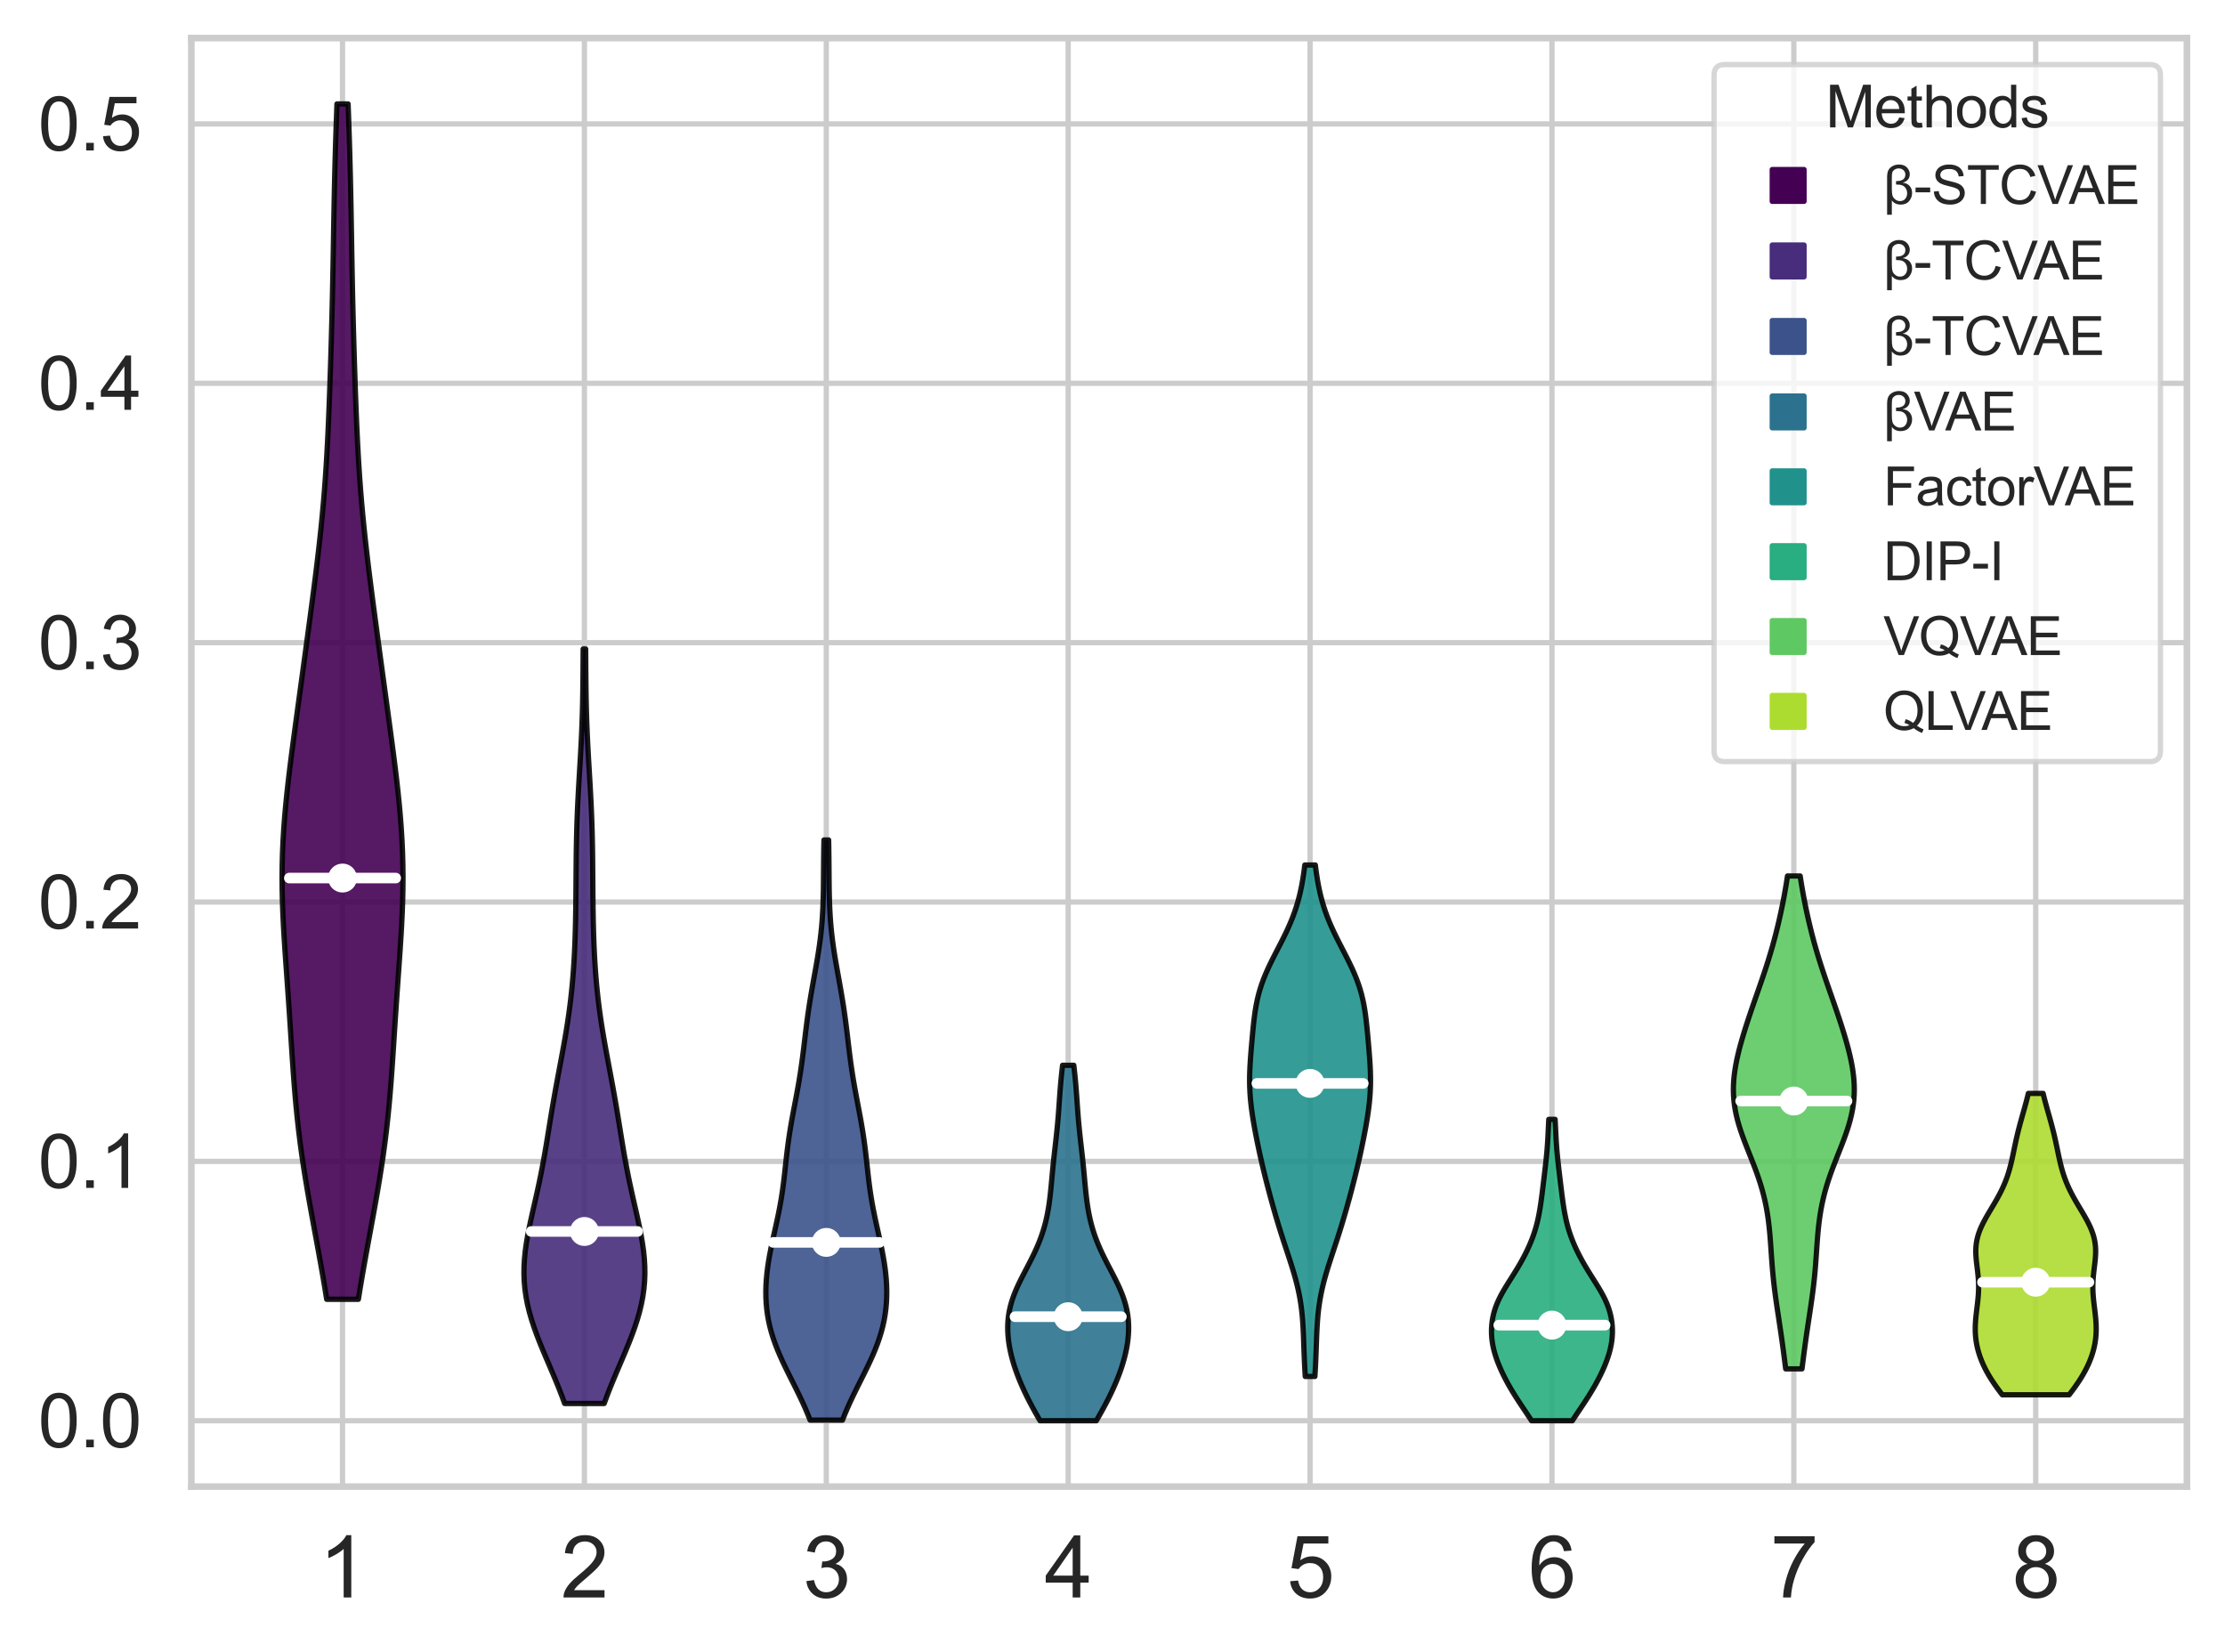 <?xml version="1.0" encoding="utf-8" standalone="no"?>
<!DOCTYPE svg PUBLIC "-//W3C//DTD SVG 1.1//EN"
  "http://www.w3.org/Graphics/SVG/1.1/DTD/svg11.dtd">
<svg xmlns:xlink="http://www.w3.org/1999/xlink" width="420.47pt" height="312.233pt" viewBox="0 0 420.47 312.233" xmlns="http://www.w3.org/2000/svg" version="1.1">
 <defs>
  <style type="text/css">*{stroke-linejoin: round; stroke-linecap: butt}</style>
 </defs>
 <g id="figure_1">
  <g id="patch_1">
   <path d="M 0 312.233 
L 420.47 312.233 
L 420.47 0 
L 0 0 
z
" style="fill: #ffffff"/>
  </g>
  <g id="axes_1">
   <g id="patch_2">
    <path d="M 36.16 280.9 
L 413.27 280.9 
L 413.27 7.2 
L 36.16 7.2 
z
" style="fill: #ffffff"/>
   </g>
   <g id="matplotlib.axis_1">
    <g id="xtick_1">
     <g id="line2d_1">
      <path d="M 64.729 280.9 
L 64.729 7.2 
" clip-path="url(#pbde8a2bff0)" style="fill: none; stroke: #cccccc; stroke-linecap: round"/>
     </g>
     <g id="text_1">
      <!-- 1 -->
      <g style="fill: #262626" transform="translate(60.28 301.853) scale(0.16 -0.16)">
       <defs>
        <path id="ArialMT-31" d="M 2384 0 
L 1822 0 
L 1822 3584 
Q 1619 3391 1289 3197 
Q 959 3003 697 2906 
L 697 3450 
Q 1169 3672 1522 3987 
Q 1875 4303 2022 4600 
L 2384 4600 
L 2384 0 
z
" transform="scale(0.016)"/>
       </defs>
       <use xlink:href="#ArialMT-31"/>
      </g>
     </g>
    </g>
    <g id="xtick_2">
     <g id="line2d_2">
      <path d="M 110.439 280.9 
L 110.439 7.2 
" clip-path="url(#pbde8a2bff0)" style="fill: none; stroke: #cccccc; stroke-linecap: round"/>
     </g>
     <g id="text_2">
      <!-- 2 -->
      <g style="fill: #262626" transform="translate(105.99 301.853) scale(0.16 -0.16)">
       <defs>
        <path id="ArialMT-32" d="M 3222 541 
L 3222 0 
L 194 0 
Q 188 203 259 391 
Q 375 700 629 1000 
Q 884 1300 1366 1694 
Q 2113 2306 2375 2664 
Q 2638 3022 2638 3341 
Q 2638 3675 2398 3904 
Q 2159 4134 1775 4134 
Q 1369 4134 1125 3890 
Q 881 3647 878 3216 
L 300 3275 
Q 359 3922 746 4261 
Q 1134 4600 1788 4600 
Q 2447 4600 2831 4234 
Q 3216 3869 3216 3328 
Q 3216 3053 3103 2787 
Q 2991 2522 2730 2228 
Q 2469 1934 1863 1422 
Q 1356 997 1212 845 
Q 1069 694 975 541 
L 3222 541 
z
" transform="scale(0.016)"/>
       </defs>
       <use xlink:href="#ArialMT-32"/>
      </g>
     </g>
    </g>
    <g id="xtick_3">
     <g id="line2d_3">
      <path d="M 156.15 280.9 
L 156.15 7.2 
" clip-path="url(#pbde8a2bff0)" style="fill: none; stroke: #cccccc; stroke-linecap: round"/>
     </g>
     <g id="text_3">
      <!-- 3 -->
      <g style="fill: #262626" transform="translate(151.701 301.853) scale(0.16 -0.16)">
       <defs>
        <path id="ArialMT-33" d="M 269 1209 
L 831 1284 
Q 928 806 1161 595 
Q 1394 384 1728 384 
Q 2125 384 2398 659 
Q 2672 934 2672 1341 
Q 2672 1728 2419 1979 
Q 2166 2231 1775 2231 
Q 1616 2231 1378 2169 
L 1441 2663 
Q 1497 2656 1531 2656 
Q 1891 2656 2178 2843 
Q 2466 3031 2466 3422 
Q 2466 3731 2256 3934 
Q 2047 4138 1716 4138 
Q 1388 4138 1169 3931 
Q 950 3725 888 3313 
L 325 3413 
Q 428 3978 793 4289 
Q 1159 4600 1703 4600 
Q 2078 4600 2393 4439 
Q 2709 4278 2876 4000 
Q 3044 3722 3044 3409 
Q 3044 3113 2884 2869 
Q 2725 2625 2413 2481 
Q 2819 2388 3044 2092 
Q 3269 1797 3269 1353 
Q 3269 753 2831 336 
Q 2394 -81 1725 -81 
Q 1122 -81 723 278 
Q 325 638 269 1209 
z
" transform="scale(0.016)"/>
       </defs>
       <use xlink:href="#ArialMT-33"/>
      </g>
     </g>
    </g>
    <g id="xtick_4">
     <g id="line2d_4">
      <path d="M 201.86 280.9 
L 201.86 7.2 
" clip-path="url(#pbde8a2bff0)" style="fill: none; stroke: #cccccc; stroke-linecap: round"/>
     </g>
     <g id="text_4">
      <!-- 4 -->
      <g style="fill: #262626" transform="translate(197.411 301.853) scale(0.16 -0.16)">
       <defs>
        <path id="ArialMT-34" d="M 2069 0 
L 2069 1097 
L 81 1097 
L 81 1613 
L 2172 4581 
L 2631 4581 
L 2631 1613 
L 3250 1613 
L 3250 1097 
L 2631 1097 
L 2631 0 
L 2069 0 
z
M 2069 1613 
L 2069 3678 
L 634 1613 
L 2069 1613 
z
" transform="scale(0.016)"/>
       </defs>
       <use xlink:href="#ArialMT-34"/>
      </g>
     </g>
    </g>
    <g id="xtick_5">
     <g id="line2d_5">
      <path d="M 247.57 280.9 
L 247.57 7.2 
" clip-path="url(#pbde8a2bff0)" style="fill: none; stroke: #cccccc; stroke-linecap: round"/>
     </g>
     <g id="text_5">
      <!-- 5 -->
      <g style="fill: #262626" transform="translate(243.121 301.853) scale(0.16 -0.16)">
       <defs>
        <path id="ArialMT-35" d="M 266 1200 
L 856 1250 
Q 922 819 1161 601 
Q 1400 384 1738 384 
Q 2144 384 2425 690 
Q 2706 997 2706 1503 
Q 2706 1984 2436 2262 
Q 2166 2541 1728 2541 
Q 1456 2541 1237 2417 
Q 1019 2294 894 2097 
L 366 2166 
L 809 4519 
L 3088 4519 
L 3088 3981 
L 1259 3981 
L 1013 2750 
Q 1425 3038 1878 3038 
Q 2478 3038 2890 2622 
Q 3303 2206 3303 1553 
Q 3303 931 2941 478 
Q 2500 -78 1738 -78 
Q 1113 -78 717 272 
Q 322 622 266 1200 
z
" transform="scale(0.016)"/>
       </defs>
       <use xlink:href="#ArialMT-35"/>
      </g>
     </g>
    </g>
    <g id="xtick_6">
     <g id="line2d_6">
      <path d="M 293.28 280.9 
L 293.28 7.2 
" clip-path="url(#pbde8a2bff0)" style="fill: none; stroke: #cccccc; stroke-linecap: round"/>
     </g>
     <g id="text_6">
      <!-- 6 -->
      <g style="fill: #262626" transform="translate(288.832 301.853) scale(0.16 -0.16)">
       <defs>
        <path id="ArialMT-36" d="M 3184 3459 
L 2625 3416 
Q 2550 3747 2413 3897 
Q 2184 4138 1850 4138 
Q 1581 4138 1378 3988 
Q 1113 3794 959 3422 
Q 806 3050 800 2363 
Q 1003 2672 1297 2822 
Q 1591 2972 1913 2972 
Q 2475 2972 2870 2558 
Q 3266 2144 3266 1488 
Q 3266 1056 3080 686 
Q 2894 316 2569 119 
Q 2244 -78 1831 -78 
Q 1128 -78 684 439 
Q 241 956 241 2144 
Q 241 3472 731 4075 
Q 1159 4600 1884 4600 
Q 2425 4600 2770 4297 
Q 3116 3994 3184 3459 
z
M 888 1484 
Q 888 1194 1011 928 
Q 1134 663 1356 523 
Q 1578 384 1822 384 
Q 2178 384 2434 671 
Q 2691 959 2691 1453 
Q 2691 1928 2437 2201 
Q 2184 2475 1800 2475 
Q 1419 2475 1153 2201 
Q 888 1928 888 1484 
z
" transform="scale(0.016)"/>
       </defs>
       <use xlink:href="#ArialMT-36"/>
      </g>
     </g>
    </g>
    <g id="xtick_7">
     <g id="line2d_7">
      <path d="M 338.991 280.9 
L 338.991 7.2 
" clip-path="url(#pbde8a2bff0)" style="fill: none; stroke: #cccccc; stroke-linecap: round"/>
     </g>
     <g id="text_7">
      <!-- 7 -->
      <g style="fill: #262626" transform="translate(334.542 301.853) scale(0.16 -0.16)">
       <defs>
        <path id="ArialMT-37" d="M 303 3981 
L 303 4522 
L 3269 4522 
L 3269 4084 
Q 2831 3619 2401 2847 
Q 1972 2075 1738 1259 
Q 1569 684 1522 0 
L 944 0 
Q 953 541 1156 1306 
Q 1359 2072 1739 2783 
Q 2119 3494 2547 3981 
L 303 3981 
z
" transform="scale(0.016)"/>
       </defs>
       <use xlink:href="#ArialMT-37"/>
      </g>
     </g>
    </g>
    <g id="xtick_8">
     <g id="line2d_8">
      <path d="M 384.701 280.9 
L 384.701 7.2 
" clip-path="url(#pbde8a2bff0)" style="fill: none; stroke: #cccccc; stroke-linecap: round"/>
     </g>
     <g id="text_8">
      <!-- 8 -->
      <g style="fill: #262626" transform="translate(380.252 301.853) scale(0.16 -0.16)">
       <defs>
        <path id="ArialMT-38" d="M 1131 2484 
Q 781 2613 612 2850 
Q 444 3088 444 3419 
Q 444 3919 803 4259 
Q 1163 4600 1759 4600 
Q 2359 4600 2725 4251 
Q 3091 3903 3091 3403 
Q 3091 3084 2923 2848 
Q 2756 2613 2416 2484 
Q 2838 2347 3058 2040 
Q 3278 1734 3278 1309 
Q 3278 722 2862 322 
Q 2447 -78 1769 -78 
Q 1091 -78 675 323 
Q 259 725 259 1325 
Q 259 1772 486 2073 
Q 713 2375 1131 2484 
z
M 1019 3438 
Q 1019 3113 1228 2906 
Q 1438 2700 1772 2700 
Q 2097 2700 2305 2904 
Q 2513 3109 2513 3406 
Q 2513 3716 2298 3927 
Q 2084 4138 1766 4138 
Q 1444 4138 1231 3931 
Q 1019 3725 1019 3438 
z
M 838 1322 
Q 838 1081 952 856 
Q 1066 631 1291 507 
Q 1516 384 1775 384 
Q 2178 384 2440 643 
Q 2703 903 2703 1303 
Q 2703 1709 2433 1975 
Q 2163 2241 1756 2241 
Q 1359 2241 1098 1978 
Q 838 1716 838 1322 
z
" transform="scale(0.016)"/>
       </defs>
       <use xlink:href="#ArialMT-38"/>
      </g>
     </g>
    </g>
   </g>
   <g id="matplotlib.axis_2">
    <g id="ytick_1">
     <g id="line2d_9">
      <path d="M 36.16 268.459 
L 413.27 268.459 
" clip-path="url(#pbde8a2bff0)" style="fill: none; stroke: #cccccc; stroke-linecap: round"/>
     </g>
     <g id="text_9">
      <!-- 0.0 -->
      <g style="fill: #262626" transform="translate(7.2 273.47) scale(0.14 -0.14)">
       <defs>
        <path id="ArialMT-30" d="M 266 2259 
Q 266 3072 433 3567 
Q 600 4063 929 4331 
Q 1259 4600 1759 4600 
Q 2128 4600 2406 4451 
Q 2684 4303 2865 4023 
Q 3047 3744 3150 3342 
Q 3253 2941 3253 2259 
Q 3253 1453 3087 958 
Q 2922 463 2592 192 
Q 2263 -78 1759 -78 
Q 1097 -78 719 397 
Q 266 969 266 2259 
z
M 844 2259 
Q 844 1131 1108 757 
Q 1372 384 1759 384 
Q 2147 384 2411 759 
Q 2675 1134 2675 2259 
Q 2675 3391 2411 3762 
Q 2147 4134 1753 4134 
Q 1366 4134 1134 3806 
Q 844 3388 844 2259 
z
" transform="scale(0.016)"/>
        <path id="ArialMT-2e" d="M 581 0 
L 581 641 
L 1222 641 
L 1222 0 
L 581 0 
z
" transform="scale(0.016)"/>
       </defs>
       <use xlink:href="#ArialMT-30"/>
       <use xlink:href="#ArialMT-2e" x="55.615"/>
       <use xlink:href="#ArialMT-30" x="83.398"/>
      </g>
     </g>
    </g>
    <g id="ytick_2">
     <g id="line2d_10">
      <path d="M 36.16 219.451 
L 413.27 219.451 
" clip-path="url(#pbde8a2bff0)" style="fill: none; stroke: #cccccc; stroke-linecap: round"/>
     </g>
     <g id="text_10">
      <!-- 0.1 -->
      <g style="fill: #262626" transform="translate(7.2 224.461) scale(0.14 -0.14)">
       <use xlink:href="#ArialMT-30"/>
       <use xlink:href="#ArialMT-2e" x="55.615"/>
       <use xlink:href="#ArialMT-31" x="83.398"/>
      </g>
     </g>
    </g>
    <g id="ytick_3">
     <g id="line2d_11">
      <path d="M 36.16 170.443 
L 413.27 170.443 
" clip-path="url(#pbde8a2bff0)" style="fill: none; stroke: #cccccc; stroke-linecap: round"/>
     </g>
     <g id="text_11">
      <!-- 0.2 -->
      <g style="fill: #262626" transform="translate(7.2 175.453) scale(0.14 -0.14)">
       <use xlink:href="#ArialMT-30"/>
       <use xlink:href="#ArialMT-2e" x="55.615"/>
       <use xlink:href="#ArialMT-32" x="83.398"/>
      </g>
     </g>
    </g>
    <g id="ytick_4">
     <g id="line2d_12">
      <path d="M 36.16 121.435 
L 413.27 121.435 
" clip-path="url(#pbde8a2bff0)" style="fill: none; stroke: #cccccc; stroke-linecap: round"/>
     </g>
     <g id="text_12">
      <!-- 0.3 -->
      <g style="fill: #262626" transform="translate(7.2 126.445) scale(0.14 -0.14)">
       <use xlink:href="#ArialMT-30"/>
       <use xlink:href="#ArialMT-2e" x="55.615"/>
       <use xlink:href="#ArialMT-33" x="83.398"/>
      </g>
     </g>
    </g>
    <g id="ytick_5">
     <g id="line2d_13">
      <path d="M 36.16 72.427 
L 413.27 72.427 
" clip-path="url(#pbde8a2bff0)" style="fill: none; stroke: #cccccc; stroke-linecap: round"/>
     </g>
     <g id="text_13">
      <!-- 0.4 -->
      <g style="fill: #262626" transform="translate(7.2 77.437) scale(0.14 -0.14)">
       <use xlink:href="#ArialMT-30"/>
       <use xlink:href="#ArialMT-2e" x="55.615"/>
       <use xlink:href="#ArialMT-34" x="83.398"/>
      </g>
     </g>
    </g>
    <g id="ytick_6">
     <g id="line2d_14">
      <path d="M 36.16 23.419 
L 413.27 23.419 
" clip-path="url(#pbde8a2bff0)" style="fill: none; stroke: #cccccc; stroke-linecap: round"/>
     </g>
     <g id="text_14">
      <!-- 0.5 -->
      <g style="fill: #262626" transform="translate(7.2 28.429) scale(0.14 -0.14)">
       <use xlink:href="#ArialMT-30"/>
       <use xlink:href="#ArialMT-2e" x="55.615"/>
       <use xlink:href="#ArialMT-35" x="83.398"/>
      </g>
     </g>
    </g>
   </g>
   <g id="PolyCollection_1">
    <defs>
     <path id="mdb5de94368" d="M 67.724 -66.723 
L 61.734 -66.723 
L 61.365 -69.004 
L 60.978 -71.286 
L 60.576 -73.567 
L 60.164 -75.849 
L 59.745 -78.13 
L 59.323 -80.412 
L 58.905 -82.693 
L 58.494 -84.975 
L 58.095 -87.256 
L 57.714 -89.538 
L 57.353 -91.819 
L 57.017 -94.101 
L 56.707 -96.382 
L 56.425 -98.664 
L 56.171 -100.945 
L 55.943 -103.227 
L 55.739 -105.508 
L 55.555 -107.79 
L 55.387 -110.071 
L 55.231 -112.353 
L 55.082 -114.634 
L 54.935 -116.916 
L 54.787 -119.197 
L 54.635 -121.479 
L 54.479 -123.76 
L 54.318 -126.042 
L 54.155 -128.323 
L 53.993 -130.605 
L 53.835 -132.886 
L 53.688 -135.168 
L 53.557 -137.449 
L 53.448 -139.731 
L 53.366 -142.012 
L 53.316 -144.294 
L 53.301 -146.575 
L 53.325 -148.857 
L 53.387 -151.138 
L 53.489 -153.42 
L 53.628 -155.701 
L 53.801 -157.983 
L 54.007 -160.264 
L 54.239 -162.546 
L 54.494 -164.827 
L 54.768 -167.109 
L 55.056 -169.39 
L 55.354 -171.672 
L 55.659 -173.953 
L 55.968 -176.235 
L 56.28 -178.516 
L 56.592 -180.798 
L 56.904 -183.079 
L 57.215 -185.361 
L 57.526 -187.642 
L 57.835 -189.924 
L 58.144 -192.205 
L 58.45 -194.487 
L 58.755 -196.768 
L 59.056 -199.05 
L 59.352 -201.332 
L 59.642 -203.613 
L 59.923 -205.895 
L 60.192 -208.176 
L 60.449 -210.458 
L 60.69 -212.739 
L 60.914 -215.021 
L 61.121 -217.302 
L 61.309 -219.584 
L 61.48 -221.865 
L 61.633 -224.147 
L 61.77 -226.428 
L 61.893 -228.71 
L 62.004 -230.991 
L 62.105 -233.273 
L 62.197 -235.554 
L 62.283 -237.836 
L 62.363 -240.117 
L 62.439 -242.399 
L 62.511 -244.68 
L 62.58 -246.962 
L 62.645 -249.243 
L 62.706 -251.525 
L 62.763 -253.806 
L 62.816 -256.088 
L 62.864 -258.369 
L 62.909 -260.651 
L 62.951 -262.932 
L 62.991 -265.214 
L 63.029 -267.495 
L 63.067 -269.777 
L 63.107 -272.058 
L 63.15 -274.34 
L 63.197 -276.621 
L 63.249 -278.903 
L 63.306 -281.184 
L 63.37 -283.466 
L 63.439 -285.747 
L 63.514 -288.029 
L 63.594 -290.31 
L 63.677 -292.592 
L 65.781 -292.592 
L 65.781 -292.592 
L 65.864 -290.31 
L 65.944 -288.029 
L 66.019 -285.747 
L 66.088 -283.466 
L 66.151 -281.184 
L 66.209 -278.903 
L 66.261 -276.621 
L 66.308 -274.34 
L 66.351 -272.058 
L 66.391 -269.777 
L 66.429 -267.495 
L 66.467 -265.214 
L 66.507 -262.932 
L 66.548 -260.651 
L 66.593 -258.369 
L 66.642 -256.088 
L 66.695 -253.806 
L 66.752 -251.525 
L 66.813 -249.243 
L 66.878 -246.962 
L 66.947 -244.68 
L 67.019 -242.399 
L 67.095 -240.117 
L 67.175 -237.836 
L 67.261 -235.554 
L 67.353 -233.273 
L 67.454 -230.991 
L 67.565 -228.71 
L 67.688 -226.428 
L 67.825 -224.147 
L 67.978 -221.865 
L 68.148 -219.584 
L 68.337 -217.302 
L 68.544 -215.021 
L 68.768 -212.739 
L 69.009 -210.458 
L 69.266 -208.176 
L 69.535 -205.895 
L 69.816 -203.613 
L 70.105 -201.332 
L 70.402 -199.05 
L 70.703 -196.768 
L 71.007 -194.487 
L 71.314 -192.205 
L 71.623 -189.924 
L 71.932 -187.642 
L 72.243 -185.361 
L 72.554 -183.079 
L 72.866 -180.798 
L 73.178 -178.516 
L 73.489 -176.235 
L 73.799 -173.953 
L 74.104 -171.672 
L 74.402 -169.39 
L 74.69 -167.109 
L 74.963 -164.827 
L 75.219 -162.546 
L 75.451 -160.264 
L 75.656 -157.983 
L 75.83 -155.701 
L 75.969 -153.42 
L 76.071 -151.138 
L 76.133 -148.857 
L 76.157 -146.575 
L 76.142 -144.294 
L 76.092 -142.012 
L 76.01 -139.731 
L 75.901 -137.449 
L 75.77 -135.168 
L 75.623 -132.886 
L 75.465 -130.605 
L 75.303 -128.323 
L 75.14 -126.042 
L 74.979 -123.76 
L 74.823 -121.479 
L 74.671 -119.197 
L 74.523 -116.916 
L 74.376 -114.634 
L 74.227 -112.353 
L 74.07 -110.071 
L 73.903 -107.79 
L 73.719 -105.508 
L 73.515 -103.227 
L 73.287 -100.945 
L 73.033 -98.664 
L 72.751 -96.382 
L 72.441 -94.101 
L 72.105 -91.819 
L 71.744 -89.538 
L 71.363 -87.256 
L 70.964 -84.975 
L 70.553 -82.693 
L 70.135 -80.412 
L 69.713 -78.13 
L 69.294 -75.849 
L 68.882 -73.567 
L 68.48 -71.286 
L 68.093 -69.004 
L 67.724 -66.723 
z
" style="stroke: #000000; stroke-opacity: 0.9"/>
    </defs>
    <g clip-path="url(#pbde8a2bff0)">
     <use xlink:href="#mdb5de94368" x="0" y="312.233" style="fill: #440154; fill-opacity: 0.9; stroke: #000000; stroke-opacity: 0.9"/>
    </g>
   </g>
   <g id="PolyCollection_2">
    <defs>
     <path id="m8ce81c1778" d="M 114.176 -47.035 
L 106.703 -47.035 
L 106.172 -48.475 
L 105.611 -49.915 
L 105.025 -51.355 
L 104.42 -52.795 
L 103.806 -54.235 
L 103.19 -55.675 
L 102.584 -57.115 
L 101.995 -58.555 
L 101.436 -59.995 
L 100.916 -61.435 
L 100.445 -62.875 
L 100.031 -64.315 
L 99.681 -65.755 
L 99.402 -67.195 
L 99.197 -68.635 
L 99.067 -70.075 
L 99.012 -71.515 
L 99.029 -72.955 
L 99.114 -74.396 
L 99.26 -75.836 
L 99.46 -77.276 
L 99.705 -78.716 
L 99.984 -80.156 
L 100.289 -81.596 
L 100.61 -83.036 
L 100.938 -84.476 
L 101.266 -85.916 
L 101.587 -87.356 
L 101.898 -88.796 
L 102.195 -90.236 
L 102.476 -91.676 
L 102.743 -93.116 
L 102.997 -94.556 
L 103.241 -95.996 
L 103.478 -97.436 
L 103.711 -98.876 
L 103.945 -100.316 
L 104.181 -101.756 
L 104.424 -103.196 
L 104.673 -104.636 
L 104.929 -106.076 
L 105.192 -107.516 
L 105.46 -108.956 
L 105.731 -110.396 
L 106.002 -111.836 
L 106.27 -113.276 
L 106.532 -114.716 
L 106.785 -116.156 
L 107.027 -117.596 
L 107.255 -119.036 
L 107.467 -120.476 
L 107.662 -121.916 
L 107.84 -123.356 
L 108 -124.796 
L 108.142 -126.236 
L 108.267 -127.676 
L 108.376 -129.116 
L 108.47 -130.556 
L 108.55 -131.996 
L 108.617 -133.436 
L 108.673 -134.876 
L 108.718 -136.316 
L 108.755 -137.757 
L 108.784 -139.197 
L 108.806 -140.637 
L 108.823 -142.077 
L 108.836 -143.517 
L 108.847 -144.957 
L 108.857 -146.397 
L 108.867 -147.837 
L 108.88 -149.277 
L 108.896 -150.717 
L 108.917 -152.157 
L 108.945 -153.597 
L 108.979 -155.037 
L 109.022 -156.477 
L 109.074 -157.917 
L 109.133 -159.357 
L 109.201 -160.797 
L 109.275 -162.237 
L 109.355 -163.677 
L 109.439 -165.117 
L 109.524 -166.557 
L 109.61 -167.997 
L 109.694 -169.437 
L 109.773 -170.877 
L 109.847 -172.317 
L 109.914 -173.757 
L 109.973 -175.197 
L 110.024 -176.637 
L 110.066 -178.077 
L 110.1 -179.517 
L 110.126 -180.957 
L 110.147 -182.397 
L 110.163 -183.837 
L 110.175 -185.277 
L 110.185 -186.717 
L 110.194 -188.157 
L 110.203 -189.597 
L 110.675 -189.597 
L 110.675 -189.597 
L 110.684 -188.157 
L 110.693 -186.717 
L 110.704 -185.277 
L 110.716 -183.837 
L 110.731 -182.397 
L 110.752 -180.957 
L 110.779 -179.517 
L 110.813 -178.077 
L 110.855 -176.637 
L 110.905 -175.197 
L 110.964 -173.757 
L 111.031 -172.317 
L 111.105 -170.877 
L 111.185 -169.437 
L 111.268 -167.997 
L 111.354 -166.557 
L 111.44 -165.117 
L 111.524 -163.677 
L 111.604 -162.237 
L 111.678 -160.797 
L 111.745 -159.357 
L 111.805 -157.917 
L 111.856 -156.477 
L 111.899 -155.037 
L 111.934 -153.597 
L 111.961 -152.157 
L 111.983 -150.717 
L 111.999 -149.277 
L 112.011 -147.837 
L 112.022 -146.397 
L 112.032 -144.957 
L 112.042 -143.517 
L 112.056 -142.077 
L 112.073 -140.637 
L 112.095 -139.197 
L 112.124 -137.757 
L 112.16 -136.316 
L 112.205 -134.876 
L 112.261 -133.436 
L 112.328 -131.996 
L 112.408 -130.556 
L 112.502 -129.116 
L 112.611 -127.676 
L 112.736 -126.236 
L 112.879 -124.796 
L 113.039 -123.356 
L 113.216 -121.916 
L 113.411 -120.476 
L 113.624 -119.036 
L 113.851 -117.596 
L 114.093 -116.156 
L 114.346 -114.716 
L 114.609 -113.276 
L 114.877 -111.836 
L 115.148 -110.396 
L 115.419 -108.956 
L 115.687 -107.516 
L 115.95 -106.076 
L 116.206 -104.636 
L 116.455 -103.196 
L 116.697 -101.756 
L 116.934 -100.316 
L 117.167 -98.876 
L 117.401 -97.436 
L 117.638 -95.996 
L 117.881 -94.556 
L 118.135 -93.116 
L 118.402 -91.676 
L 118.684 -90.236 
L 118.98 -88.796 
L 119.291 -87.356 
L 119.613 -85.916 
L 119.94 -84.476 
L 120.269 -83.036 
L 120.589 -81.596 
L 120.894 -80.156 
L 121.174 -78.716 
L 121.418 -77.276 
L 121.618 -75.836 
L 121.764 -74.396 
L 121.849 -72.955 
L 121.867 -71.515 
L 121.812 -70.075 
L 121.682 -68.635 
L 121.476 -67.195 
L 121.197 -65.755 
L 120.848 -64.315 
L 120.434 -62.875 
L 119.962 -61.435 
L 119.442 -59.995 
L 118.883 -58.555 
L 118.295 -57.115 
L 117.688 -55.675 
L 117.072 -54.235 
L 116.458 -52.795 
L 115.854 -51.355 
L 115.267 -49.915 
L 114.706 -48.475 
L 114.176 -47.035 
z
" style="stroke: #000000; stroke-opacity: 0.9"/>
    </defs>
    <g clip-path="url(#pbde8a2bff0)">
     <use xlink:href="#m8ce81c1778" x="0" y="312.233" style="fill: #472d7b; fill-opacity: 0.9; stroke: #000000; stroke-opacity: 0.9"/>
    </g>
   </g>
   <g id="PolyCollection_3">
    <defs>
     <path id="m641dc764f4" d="M 159.209 -43.888 
L 153.09 -43.888 
L 152.651 -44.995 
L 152.181 -46.103 
L 151.684 -47.21 
L 151.163 -48.317 
L 150.625 -49.424 
L 150.074 -50.532 
L 149.519 -51.639 
L 148.965 -52.746 
L 148.422 -53.854 
L 147.896 -54.961 
L 147.395 -56.068 
L 146.926 -57.175 
L 146.495 -58.283 
L 146.107 -59.39 
L 145.765 -60.497 
L 145.471 -61.605 
L 145.227 -62.712 
L 145.032 -63.819 
L 144.886 -64.926 
L 144.787 -66.034 
L 144.733 -67.141 
L 144.722 -68.248 
L 144.751 -69.356 
L 144.818 -70.463 
L 144.92 -71.57 
L 145.055 -72.677 
L 145.218 -73.785 
L 145.407 -74.892 
L 145.618 -75.999 
L 145.845 -77.107 
L 146.085 -78.214 
L 146.331 -79.321 
L 146.578 -80.428 
L 146.821 -81.536 
L 147.055 -82.643 
L 147.276 -83.75 
L 147.482 -84.857 
L 147.67 -85.965 
L 147.84 -87.072 
L 147.994 -88.179 
L 148.134 -89.287 
L 148.263 -90.394 
L 148.385 -91.501 
L 148.506 -92.608 
L 148.629 -93.716 
L 148.759 -94.823 
L 148.899 -95.93 
L 149.052 -97.038 
L 149.218 -98.145 
L 149.398 -99.252 
L 149.589 -100.359 
L 149.791 -101.467 
L 149.999 -102.574 
L 150.211 -103.681 
L 150.422 -104.789 
L 150.629 -105.896 
L 150.829 -107.003 
L 151.019 -108.11 
L 151.199 -109.218 
L 151.367 -110.325 
L 151.525 -111.432 
L 151.672 -112.54 
L 151.812 -113.647 
L 151.947 -114.754 
L 152.079 -115.861 
L 152.211 -116.969 
L 152.347 -118.076 
L 152.489 -119.183 
L 152.638 -120.29 
L 152.796 -121.398 
L 152.965 -122.505 
L 153.143 -123.612 
L 153.33 -124.72 
L 153.524 -125.827 
L 153.723 -126.934 
L 153.923 -128.041 
L 154.123 -129.149 
L 154.318 -130.256 
L 154.506 -131.363 
L 154.683 -132.471 
L 154.847 -133.578 
L 154.996 -134.685 
L 155.127 -135.792 
L 155.242 -136.9 
L 155.338 -138.007 
L 155.417 -139.114 
L 155.48 -140.222 
L 155.529 -141.329 
L 155.565 -142.436 
L 155.591 -143.543 
L 155.609 -144.651 
L 155.621 -145.758 
L 155.63 -146.865 
L 155.638 -147.973 
L 155.647 -149.08 
L 155.657 -150.187 
L 155.671 -151.294 
L 155.687 -152.402 
L 155.708 -153.509 
L 156.591 -153.509 
L 156.591 -153.509 
L 156.612 -152.402 
L 156.628 -151.294 
L 156.642 -150.187 
L 156.652 -149.08 
L 156.661 -147.973 
L 156.669 -146.865 
L 156.678 -145.758 
L 156.69 -144.651 
L 156.708 -143.543 
L 156.734 -142.436 
L 156.77 -141.329 
L 156.819 -140.222 
L 156.882 -139.114 
L 156.961 -138.007 
L 157.058 -136.9 
L 157.172 -135.792 
L 157.303 -134.685 
L 157.452 -133.578 
L 157.616 -132.471 
L 157.793 -131.363 
L 157.981 -130.256 
L 158.176 -129.149 
L 158.376 -128.041 
L 158.577 -126.934 
L 158.775 -125.827 
L 158.969 -124.72 
L 159.156 -123.612 
L 159.334 -122.505 
L 159.503 -121.398 
L 159.661 -120.29 
L 159.811 -119.183 
L 159.952 -118.076 
L 160.088 -116.969 
L 160.22 -115.861 
L 160.352 -114.754 
L 160.487 -113.647 
L 160.627 -112.54 
L 160.774 -111.432 
L 160.932 -110.325 
L 161.1 -109.218 
L 161.28 -108.11 
L 161.47 -107.003 
L 161.67 -105.896 
L 161.877 -104.789 
L 162.088 -103.681 
L 162.3 -102.574 
L 162.508 -101.467 
L 162.71 -100.359 
L 162.901 -99.252 
L 163.081 -98.145 
L 163.247 -97.038 
L 163.4 -95.93 
L 163.54 -94.823 
L 163.67 -93.716 
L 163.793 -92.608 
L 163.914 -91.501 
L 164.036 -90.394 
L 164.165 -89.287 
L 164.305 -88.179 
L 164.459 -87.072 
L 164.629 -85.965 
L 164.817 -84.857 
L 165.023 -83.75 
L 165.244 -82.643 
L 165.478 -81.536 
L 165.721 -80.428 
L 165.968 -79.321 
L 166.214 -78.214 
L 166.454 -77.107 
L 166.681 -75.999 
L 166.892 -74.892 
L 167.081 -73.785 
L 167.245 -72.677 
L 167.379 -71.57 
L 167.481 -70.463 
L 167.548 -69.356 
L 167.577 -68.248 
L 167.566 -67.141 
L 167.512 -66.034 
L 167.413 -64.926 
L 167.267 -63.819 
L 167.072 -62.712 
L 166.828 -61.605 
L 166.534 -60.497 
L 166.192 -59.39 
L 165.804 -58.283 
L 165.373 -57.175 
L 164.904 -56.068 
L 164.403 -54.961 
L 163.877 -53.854 
L 163.334 -52.746 
L 162.78 -51.639 
L 162.225 -50.532 
L 161.674 -49.424 
L 161.136 -48.317 
L 160.615 -47.21 
L 160.118 -46.103 
L 159.648 -44.995 
L 159.209 -43.888 
z
" style="stroke: #000000; stroke-opacity: 0.9"/>
    </defs>
    <g clip-path="url(#pbde8a2bff0)">
     <use xlink:href="#m641dc764f4" x="0" y="312.233" style="fill: #3b528b; fill-opacity: 0.9; stroke: #000000; stroke-opacity: 0.9"/>
    </g>
   </g>
   <g id="PolyCollection_4">
    <defs>
     <path id="m2d8d706d93" d="M 207.178 -43.773 
L 196.542 -43.773 
L 196.153 -44.452 
L 195.768 -45.13 
L 195.39 -45.809 
L 195.021 -46.487 
L 194.661 -47.166 
L 194.311 -47.844 
L 193.973 -48.523 
L 193.646 -49.201 
L 193.332 -49.88 
L 193.031 -50.558 
L 192.743 -51.236 
L 192.469 -51.915 
L 192.209 -52.593 
L 191.964 -53.272 
L 191.734 -53.95 
L 191.521 -54.629 
L 191.324 -55.307 
L 191.144 -55.986 
L 190.983 -56.664 
L 190.84 -57.343 
L 190.717 -58.021 
L 190.615 -58.7 
L 190.535 -59.378 
L 190.476 -60.057 
L 190.442 -60.735 
L 190.432 -61.413 
L 190.449 -62.092 
L 190.492 -62.77 
L 190.563 -63.449 
L 190.664 -64.127 
L 190.793 -64.806 
L 190.953 -65.484 
L 191.141 -66.163 
L 191.358 -66.841 
L 191.602 -67.52 
L 191.871 -68.198 
L 192.163 -68.877 
L 192.474 -69.555 
L 192.802 -70.233 
L 193.142 -70.912 
L 193.491 -71.59 
L 193.845 -72.269 
L 194.199 -72.947 
L 194.55 -73.626 
L 194.895 -74.304 
L 195.23 -74.983 
L 195.553 -75.661 
L 195.862 -76.34 
L 196.155 -77.018 
L 196.43 -77.697 
L 196.687 -78.375 
L 196.926 -79.053 
L 197.146 -79.732 
L 197.347 -80.41 
L 197.531 -81.089 
L 197.698 -81.767 
L 197.848 -82.446 
L 197.983 -83.124 
L 198.103 -83.803 
L 198.212 -84.481 
L 198.309 -85.16 
L 198.396 -85.838 
L 198.475 -86.517 
L 198.548 -87.195 
L 198.616 -87.873 
L 198.68 -88.552 
L 198.744 -89.23 
L 198.806 -89.909 
L 198.869 -90.587 
L 198.934 -91.266 
L 199.001 -91.944 
L 199.07 -92.623 
L 199.142 -93.301 
L 199.216 -93.98 
L 199.292 -94.658 
L 199.369 -95.337 
L 199.446 -96.015 
L 199.523 -96.693 
L 199.599 -97.372 
L 199.672 -98.05 
L 199.743 -98.729 
L 199.81 -99.407 
L 199.873 -100.086 
L 199.933 -100.764 
L 199.989 -101.443 
L 200.041 -102.121 
L 200.091 -102.8 
L 200.139 -103.478 
L 200.187 -104.157 
L 200.234 -104.835 
L 200.283 -105.513 
L 200.335 -106.192 
L 200.389 -106.87 
L 200.447 -107.549 
L 200.51 -108.227 
L 200.576 -108.906 
L 200.647 -109.584 
L 200.721 -110.263 
L 200.799 -110.941 
L 202.921 -110.941 
L 202.921 -110.941 
L 202.998 -110.263 
L 203.073 -109.584 
L 203.144 -108.906 
L 203.21 -108.227 
L 203.272 -107.549 
L 203.331 -106.87 
L 203.385 -106.192 
L 203.436 -105.513 
L 203.485 -104.835 
L 203.533 -104.157 
L 203.58 -103.478 
L 203.629 -102.8 
L 203.679 -102.121 
L 203.731 -101.443 
L 203.787 -100.764 
L 203.846 -100.086 
L 203.91 -99.407 
L 203.977 -98.729 
L 204.047 -98.05 
L 204.121 -97.372 
L 204.196 -96.693 
L 204.273 -96.015 
L 204.351 -95.337 
L 204.428 -94.658 
L 204.504 -93.98 
L 204.578 -93.301 
L 204.65 -92.623 
L 204.719 -91.944 
L 204.786 -91.266 
L 204.85 -90.587 
L 204.914 -89.909 
L 204.976 -89.23 
L 205.039 -88.552 
L 205.104 -87.873 
L 205.172 -87.195 
L 205.245 -86.517 
L 205.324 -85.838 
L 205.411 -85.16 
L 205.508 -84.481 
L 205.616 -83.803 
L 205.737 -83.124 
L 205.872 -82.446 
L 206.022 -81.767 
L 206.189 -81.089 
L 206.372 -80.41 
L 206.574 -79.732 
L 206.794 -79.053 
L 207.033 -78.375 
L 207.29 -77.697 
L 207.565 -77.018 
L 207.858 -76.34 
L 208.166 -75.661 
L 208.489 -74.983 
L 208.825 -74.304 
L 209.169 -73.626 
L 209.521 -72.947 
L 209.875 -72.269 
L 210.228 -71.59 
L 210.577 -70.912 
L 210.917 -70.233 
L 211.245 -69.555 
L 211.557 -68.877 
L 211.848 -68.198 
L 212.118 -67.52 
L 212.362 -66.841 
L 212.579 -66.163 
L 212.767 -65.484 
L 212.926 -64.806 
L 213.056 -64.127 
L 213.156 -63.449 
L 213.228 -62.77 
L 213.271 -62.092 
L 213.287 -61.413 
L 213.278 -60.735 
L 213.243 -60.057 
L 213.185 -59.378 
L 213.104 -58.7 
L 213.002 -58.021 
L 212.879 -57.343 
L 212.737 -56.664 
L 212.576 -55.986 
L 212.396 -55.307 
L 212.199 -54.629 
L 211.985 -53.95 
L 211.756 -53.272 
L 211.511 -52.593 
L 211.251 -51.915 
L 210.976 -51.236 
L 210.688 -50.558 
L 210.387 -49.88 
L 210.073 -49.201 
L 209.747 -48.523 
L 209.409 -47.844 
L 209.059 -47.166 
L 208.699 -46.487 
L 208.329 -45.809 
L 207.952 -45.13 
L 207.567 -44.452 
L 207.178 -43.773 
z
" style="stroke: #000000; stroke-opacity: 0.9"/>
    </defs>
    <g clip-path="url(#pbde8a2bff0)">
     <use xlink:href="#m2d8d706d93" x="0" y="312.233" style="fill: #2c728e; fill-opacity: 0.9; stroke: #000000; stroke-opacity: 0.9"/>
    </g>
   </g>
   <g id="PolyCollection_5">
    <defs>
     <path id="mea10137fce" d="M 248.482 -52.142 
L 246.658 -52.142 
L 246.6 -53.118 
L 246.547 -54.095 
L 246.501 -55.071 
L 246.46 -56.047 
L 246.423 -57.023 
L 246.389 -57.999 
L 246.355 -58.976 
L 246.317 -59.952 
L 246.273 -60.928 
L 246.219 -61.904 
L 246.15 -62.88 
L 246.064 -63.857 
L 245.957 -64.833 
L 245.826 -65.809 
L 245.67 -66.785 
L 245.487 -67.761 
L 245.278 -68.738 
L 245.044 -69.714 
L 244.787 -70.69 
L 244.509 -71.666 
L 244.214 -72.642 
L 243.906 -73.619 
L 243.59 -74.595 
L 243.268 -75.571 
L 242.945 -76.547 
L 242.624 -77.523 
L 242.307 -78.5 
L 241.996 -79.476 
L 241.691 -80.452 
L 241.395 -81.428 
L 241.105 -82.405 
L 240.822 -83.381 
L 240.545 -84.357 
L 240.274 -85.333 
L 240.008 -86.309 
L 239.748 -87.286 
L 239.492 -88.262 
L 239.242 -89.238 
L 238.998 -90.214 
L 238.759 -91.19 
L 238.527 -92.167 
L 238.302 -93.143 
L 238.084 -94.119 
L 237.872 -95.095 
L 237.666 -96.071 
L 237.468 -97.048 
L 237.277 -98.024 
L 237.094 -99 
L 236.921 -99.976 
L 236.759 -100.952 
L 236.611 -101.929 
L 236.479 -102.905 
L 236.367 -103.881 
L 236.275 -104.857 
L 236.207 -105.833 
L 236.163 -106.81 
L 236.143 -107.786 
L 236.146 -108.762 
L 236.17 -109.738 
L 236.213 -110.714 
L 236.271 -111.691 
L 236.341 -112.667 
L 236.418 -113.643 
L 236.5 -114.619 
L 236.586 -115.595 
L 236.674 -116.572 
L 236.766 -117.548 
L 236.864 -118.524 
L 236.972 -119.5 
L 237.095 -120.476 
L 237.239 -121.453 
L 237.409 -122.429 
L 237.611 -123.405 
L 237.85 -124.381 
L 238.128 -125.357 
L 238.447 -126.334 
L 238.807 -127.31 
L 239.206 -128.286 
L 239.64 -129.262 
L 240.102 -130.238 
L 240.587 -131.215 
L 241.086 -132.191 
L 241.59 -133.167 
L 242.092 -134.143 
L 242.584 -135.119 
L 243.059 -136.096 
L 243.51 -137.072 
L 243.932 -138.048 
L 244.323 -139.024 
L 244.68 -140 
L 245.004 -140.977 
L 245.293 -141.953 
L 245.551 -142.929 
L 245.778 -143.905 
L 245.979 -144.881 
L 246.157 -145.858 
L 246.314 -146.834 
L 246.453 -147.81 
L 246.578 -148.786 
L 248.562 -148.786 
L 248.562 -148.786 
L 248.687 -147.81 
L 248.827 -146.834 
L 248.984 -145.858 
L 249.161 -144.881 
L 249.362 -143.905 
L 249.59 -142.929 
L 249.847 -141.953 
L 250.137 -140.977 
L 250.46 -140 
L 250.817 -139.024 
L 251.208 -138.048 
L 251.631 -137.072 
L 252.082 -136.096 
L 252.556 -135.119 
L 253.048 -134.143 
L 253.55 -133.167 
L 254.055 -132.191 
L 254.554 -131.215 
L 255.038 -130.238 
L 255.501 -129.262 
L 255.934 -128.286 
L 256.333 -127.31 
L 256.693 -126.334 
L 257.013 -125.357 
L 257.291 -124.381 
L 257.529 -123.405 
L 257.731 -122.429 
L 257.901 -121.453 
L 258.045 -120.476 
L 258.168 -119.5 
L 258.277 -118.524 
L 258.375 -117.548 
L 258.467 -116.572 
L 258.555 -115.595 
L 258.64 -114.619 
L 258.722 -113.643 
L 258.8 -112.667 
L 258.869 -111.691 
L 258.927 -110.714 
L 258.97 -109.738 
L 258.994 -108.762 
L 258.998 -107.786 
L 258.978 -106.81 
L 258.933 -105.833 
L 258.865 -104.857 
L 258.774 -103.881 
L 258.661 -102.905 
L 258.529 -101.929 
L 258.381 -100.952 
L 258.22 -99.976 
L 258.046 -99 
L 257.863 -98.024 
L 257.672 -97.048 
L 257.474 -96.071 
L 257.269 -95.095 
L 257.057 -94.119 
L 256.838 -93.143 
L 256.613 -92.167 
L 256.381 -91.19 
L 256.143 -90.214 
L 255.898 -89.238 
L 255.648 -88.262 
L 255.393 -87.286 
L 255.132 -86.309 
L 254.866 -85.333 
L 254.595 -84.357 
L 254.318 -83.381 
L 254.035 -82.405 
L 253.746 -81.428 
L 253.449 -80.452 
L 253.145 -79.476 
L 252.834 -78.5 
L 252.517 -77.523 
L 252.195 -76.547 
L 251.872 -75.571 
L 251.551 -74.595 
L 251.234 -73.619 
L 250.926 -72.642 
L 250.632 -71.666 
L 250.354 -70.69 
L 250.096 -69.714 
L 249.862 -68.738 
L 249.653 -67.761 
L 249.471 -66.785 
L 249.315 -65.809 
L 249.184 -64.833 
L 249.076 -63.857 
L 248.99 -62.88 
L 248.922 -61.904 
L 248.867 -60.928 
L 248.823 -59.952 
L 248.785 -58.976 
L 248.751 -57.999 
L 248.717 -57.023 
L 248.68 -56.047 
L 248.639 -55.071 
L 248.593 -54.095 
L 248.541 -53.118 
L 248.482 -52.142 
z
" style="stroke: #000000; stroke-opacity: 0.9"/>
    </defs>
    <g clip-path="url(#pbde8a2bff0)">
     <use xlink:href="#mea10137fce" x="0" y="312.233" style="fill: #21918c; fill-opacity: 0.9; stroke: #000000; stroke-opacity: 0.9"/>
    </g>
   </g>
   <g id="PolyCollection_6">
    <defs>
     <path id="m7e9e63c427" d="M 297.133 -43.773 
L 289.428 -43.773 
L 289.053 -44.349 
L 288.671 -44.924 
L 288.287 -45.499 
L 287.901 -46.074 
L 287.517 -46.649 
L 287.136 -47.225 
L 286.76 -47.8 
L 286.392 -48.375 
L 286.032 -48.95 
L 285.683 -49.526 
L 285.344 -50.101 
L 285.017 -50.676 
L 284.703 -51.251 
L 284.401 -51.826 
L 284.112 -52.402 
L 283.836 -52.977 
L 283.574 -53.552 
L 283.327 -54.127 
L 283.094 -54.702 
L 282.878 -55.278 
L 282.679 -55.853 
L 282.499 -56.428 
L 282.338 -57.003 
L 282.2 -57.578 
L 282.083 -58.154 
L 281.99 -58.729 
L 281.92 -59.304 
L 281.875 -59.879 
L 281.853 -60.455 
L 281.855 -61.03 
L 281.882 -61.605 
L 281.932 -62.18 
L 282.008 -62.755 
L 282.109 -63.331 
L 282.237 -63.906 
L 282.392 -64.481 
L 282.575 -65.056 
L 282.785 -65.631 
L 283.023 -66.207 
L 283.288 -66.782 
L 283.576 -67.357 
L 283.887 -67.932 
L 284.217 -68.507 
L 284.561 -69.083 
L 284.916 -69.658 
L 285.277 -70.233 
L 285.641 -70.808 
L 286.004 -71.384 
L 286.362 -71.959 
L 286.713 -72.534 
L 287.055 -73.109 
L 287.386 -73.684 
L 287.706 -74.26 
L 288.014 -74.835 
L 288.308 -75.41 
L 288.59 -75.985 
L 288.858 -76.56 
L 289.112 -77.136 
L 289.351 -77.711 
L 289.576 -78.286 
L 289.785 -78.861 
L 289.98 -79.436 
L 290.159 -80.012 
L 290.323 -80.587 
L 290.473 -81.162 
L 290.609 -81.737 
L 290.733 -82.313 
L 290.846 -82.888 
L 290.95 -83.463 
L 291.045 -84.038 
L 291.134 -84.613 
L 291.217 -85.189 
L 291.296 -85.764 
L 291.372 -86.339 
L 291.445 -86.914 
L 291.517 -87.489 
L 291.587 -88.065 
L 291.657 -88.64 
L 291.727 -89.215 
L 291.796 -89.79 
L 291.864 -90.366 
L 291.933 -90.941 
L 292 -91.516 
L 292.066 -92.091 
L 292.13 -92.666 
L 292.191 -93.242 
L 292.249 -93.817 
L 292.304 -94.392 
L 292.354 -94.967 
L 292.399 -95.542 
L 292.44 -96.118 
L 292.477 -96.693 
L 292.51 -97.268 
L 292.54 -97.843 
L 292.568 -98.418 
L 292.596 -98.994 
L 292.624 -99.569 
L 292.652 -100.144 
L 292.683 -100.719 
L 293.878 -100.719 
L 293.878 -100.719 
L 293.908 -100.144 
L 293.937 -99.569 
L 293.965 -98.994 
L 293.992 -98.418 
L 294.021 -97.843 
L 294.051 -97.268 
L 294.084 -96.693 
L 294.121 -96.118 
L 294.162 -95.542 
L 294.207 -94.967 
L 294.257 -94.392 
L 294.312 -93.817 
L 294.37 -93.242 
L 294.431 -92.666 
L 294.495 -92.091 
L 294.561 -91.516 
L 294.628 -90.941 
L 294.697 -90.366 
L 294.765 -89.79 
L 294.834 -89.215 
L 294.904 -88.64 
L 294.974 -88.065 
L 295.044 -87.489 
L 295.116 -86.914 
L 295.189 -86.339 
L 295.265 -85.764 
L 295.344 -85.189 
L 295.427 -84.613 
L 295.515 -84.038 
L 295.611 -83.463 
L 295.714 -82.888 
L 295.828 -82.313 
L 295.952 -81.737 
L 296.088 -81.162 
L 296.238 -80.587 
L 296.402 -80.012 
L 296.581 -79.436 
L 296.776 -78.861 
L 296.985 -78.286 
L 297.21 -77.711 
L 297.449 -77.136 
L 297.703 -76.56 
L 297.971 -75.985 
L 298.253 -75.41 
L 298.547 -74.835 
L 298.855 -74.26 
L 299.175 -73.684 
L 299.506 -73.109 
L 299.848 -72.534 
L 300.199 -71.959 
L 300.557 -71.384 
L 300.92 -70.808 
L 301.284 -70.233 
L 301.645 -69.658 
L 302 -69.083 
L 302.344 -68.507 
L 302.674 -67.932 
L 302.984 -67.357 
L 303.273 -66.782 
L 303.538 -66.207 
L 303.776 -65.631 
L 303.986 -65.056 
L 304.169 -64.481 
L 304.324 -63.906 
L 304.451 -63.331 
L 304.553 -62.755 
L 304.629 -62.18 
L 304.679 -61.605 
L 304.706 -61.03 
L 304.708 -60.455 
L 304.686 -59.879 
L 304.641 -59.304 
L 304.571 -58.729 
L 304.478 -58.154 
L 304.361 -57.578 
L 304.222 -57.003 
L 304.062 -56.428 
L 303.882 -55.853 
L 303.683 -55.278 
L 303.467 -54.702 
L 303.234 -54.127 
L 302.986 -53.552 
L 302.725 -52.977 
L 302.449 -52.402 
L 302.16 -51.826 
L 301.858 -51.251 
L 301.544 -50.676 
L 301.217 -50.101 
L 300.878 -49.526 
L 300.529 -48.95 
L 300.169 -48.375 
L 299.801 -47.8 
L 299.425 -47.225 
L 299.044 -46.649 
L 298.66 -46.074 
L 298.274 -45.499 
L 297.889 -44.924 
L 297.508 -44.349 
L 297.133 -43.773 
z
" style="stroke: #000000; stroke-opacity: 0.9"/>
    </defs>
    <g clip-path="url(#pbde8a2bff0)">
     <use xlink:href="#m7e9e63c427" x="0" y="312.233" style="fill: #28ae80; fill-opacity: 0.9; stroke: #000000; stroke-opacity: 0.9"/>
    </g>
   </g>
   <g id="PolyCollection_7">
    <defs>
     <path id="m6d9130e406" d="M 340.531 -53.575 
L 337.45 -53.575 
L 337.331 -54.516 
L 337.211 -55.457 
L 337.089 -56.397 
L 336.964 -57.338 
L 336.836 -58.279 
L 336.706 -59.22 
L 336.572 -60.16 
L 336.434 -61.101 
L 336.294 -62.042 
L 336.153 -62.983 
L 336.01 -63.923 
L 335.869 -64.864 
L 335.729 -65.805 
L 335.595 -66.746 
L 335.466 -67.687 
L 335.345 -68.627 
L 335.232 -69.568 
L 335.129 -70.509 
L 335.035 -71.45 
L 334.951 -72.39 
L 334.874 -73.331 
L 334.804 -74.272 
L 334.738 -75.213 
L 334.673 -76.153 
L 334.608 -77.094 
L 334.538 -78.035 
L 334.46 -78.976 
L 334.373 -79.917 
L 334.271 -80.857 
L 334.154 -81.798 
L 334.018 -82.739 
L 333.861 -83.68 
L 333.681 -84.62 
L 333.477 -85.561 
L 333.249 -86.502 
L 332.996 -87.443 
L 332.719 -88.383 
L 332.419 -89.324 
L 332.097 -90.265 
L 331.757 -91.206 
L 331.402 -92.147 
L 331.036 -93.087 
L 330.663 -94.028 
L 330.29 -94.969 
L 329.921 -95.91 
L 329.561 -96.85 
L 329.218 -97.791 
L 328.896 -98.732 
L 328.6 -99.673 
L 328.336 -100.613 
L 328.106 -101.554 
L 327.915 -102.495 
L 327.764 -103.436 
L 327.654 -104.376 
L 327.588 -105.317 
L 327.563 -106.258 
L 327.579 -107.199 
L 327.635 -108.14 
L 327.727 -109.08 
L 327.853 -110.021 
L 328.009 -110.962 
L 328.193 -111.903 
L 328.402 -112.843 
L 328.631 -113.784 
L 328.879 -114.725 
L 329.142 -115.666 
L 329.418 -116.606 
L 329.706 -117.547 
L 330.004 -118.488 
L 330.31 -119.429 
L 330.623 -120.37 
L 330.941 -121.31 
L 331.265 -122.251 
L 331.591 -123.192 
L 331.919 -124.133 
L 332.248 -125.073 
L 332.576 -126.014 
L 332.9 -126.955 
L 333.22 -127.896 
L 333.535 -128.836 
L 333.842 -129.777 
L 334.141 -130.718 
L 334.43 -131.659 
L 334.71 -132.6 
L 334.981 -133.54 
L 335.24 -134.481 
L 335.491 -135.422 
L 335.731 -136.363 
L 335.962 -137.303 
L 336.184 -138.244 
L 336.397 -139.185 
L 336.601 -140.126 
L 336.797 -141.066 
L 336.985 -142.007 
L 337.164 -142.948 
L 337.334 -143.889 
L 337.496 -144.829 
L 337.648 -145.77 
L 337.792 -146.711 
L 340.19 -146.711 
L 340.19 -146.711 
L 340.333 -145.77 
L 340.486 -144.829 
L 340.648 -143.889 
L 340.818 -142.948 
L 340.997 -142.007 
L 341.184 -141.066 
L 341.38 -140.126 
L 341.585 -139.185 
L 341.798 -138.244 
L 342.02 -137.303 
L 342.251 -136.363 
L 342.491 -135.422 
L 342.741 -134.481 
L 343.001 -133.54 
L 343.271 -132.6 
L 343.551 -131.659 
L 343.841 -130.718 
L 344.14 -129.777 
L 344.447 -128.836 
L 344.761 -127.896 
L 345.081 -126.955 
L 345.406 -126.014 
L 345.733 -125.073 
L 346.062 -124.133 
L 346.39 -123.192 
L 346.717 -122.251 
L 347.04 -121.31 
L 347.359 -120.37 
L 347.672 -119.429 
L 347.978 -118.488 
L 348.275 -117.547 
L 348.563 -116.606 
L 348.84 -115.666 
L 349.103 -114.725 
L 349.35 -113.784 
L 349.58 -112.843 
L 349.788 -111.903 
L 349.972 -110.962 
L 350.129 -110.021 
L 350.255 -109.08 
L 350.347 -108.14 
L 350.402 -107.199 
L 350.418 -106.258 
L 350.394 -105.317 
L 350.327 -104.376 
L 350.218 -103.436 
L 350.067 -102.495 
L 349.876 -101.554 
L 349.646 -100.613 
L 349.381 -99.673 
L 349.086 -98.732 
L 348.763 -97.791 
L 348.42 -96.85 
L 348.061 -95.91 
L 347.692 -94.969 
L 347.318 -94.028 
L 346.946 -93.087 
L 346.58 -92.147 
L 346.224 -91.206 
L 345.884 -90.265 
L 345.563 -89.324 
L 345.263 -88.383 
L 344.985 -87.443 
L 344.732 -86.502 
L 344.504 -85.561 
L 344.301 -84.62 
L 344.121 -83.68 
L 343.964 -82.739 
L 343.827 -81.798 
L 343.71 -80.857 
L 343.609 -79.917 
L 343.521 -78.976 
L 343.444 -78.035 
L 343.374 -77.094 
L 343.308 -76.153 
L 343.244 -75.213 
L 343.178 -74.272 
L 343.108 -73.331 
L 343.031 -72.39 
L 342.946 -71.45 
L 342.853 -70.509 
L 342.749 -69.568 
L 342.637 -68.627 
L 342.516 -67.687 
L 342.387 -66.746 
L 342.252 -65.805 
L 342.113 -64.864 
L 341.971 -63.923 
L 341.829 -62.983 
L 341.687 -62.042 
L 341.547 -61.101 
L 341.41 -60.16 
L 341.276 -59.22 
L 341.145 -58.279 
L 341.018 -57.338 
L 340.893 -56.397 
L 340.771 -55.457 
L 340.65 -54.516 
L 340.531 -53.575 
z
" style="stroke: #000000; stroke-opacity: 0.9"/>
    </defs>
    <g clip-path="url(#pbde8a2bff0)">
     <use xlink:href="#m6d9130e406" x="0" y="312.233" style="fill: #5ec962; fill-opacity: 0.9; stroke: #000000; stroke-opacity: 0.9"/>
    </g>
   </g>
   <g id="PolyCollection_8">
    <defs>
     <path id="mcbd0fe3a38" d="M 391.02 -48.674 
L 378.382 -48.674 
L 377.945 -49.25 
L 377.519 -49.825 
L 377.107 -50.4 
L 376.712 -50.975 
L 376.334 -51.551 
L 375.976 -52.126 
L 375.639 -52.701 
L 375.323 -53.277 
L 375.03 -53.852 
L 374.759 -54.427 
L 374.51 -55.003 
L 374.284 -55.578 
L 374.081 -56.153 
L 373.9 -56.729 
L 373.743 -57.304 
L 373.608 -57.879 
L 373.497 -58.455 
L 373.409 -59.03 
L 373.343 -59.605 
L 373.299 -60.181 
L 373.276 -60.756 
L 373.273 -61.331 
L 373.289 -61.906 
L 373.32 -62.482 
L 373.365 -63.057 
L 373.422 -63.632 
L 373.486 -64.208 
L 373.555 -64.783 
L 373.626 -65.358 
L 373.695 -65.934 
L 373.758 -66.509 
L 373.814 -67.084 
L 373.858 -67.66 
L 373.889 -68.235 
L 373.904 -68.81 
L 373.904 -69.386 
L 373.887 -69.961 
L 373.855 -70.536 
L 373.808 -71.112 
L 373.75 -71.687 
L 373.684 -72.262 
L 373.614 -72.837 
L 373.544 -73.413 
L 373.48 -73.988 
L 373.427 -74.563 
L 373.39 -75.139 
L 373.374 -75.714 
L 373.384 -76.289 
L 373.424 -76.865 
L 373.496 -77.44 
L 373.602 -78.015 
L 373.743 -78.591 
L 373.919 -79.166 
L 374.129 -79.741 
L 374.37 -80.317 
L 374.638 -80.892 
L 374.931 -81.467 
L 375.243 -82.043 
L 375.57 -82.618 
L 375.908 -83.193 
L 376.25 -83.768 
L 376.594 -84.344 
L 376.934 -84.919 
L 377.266 -85.494 
L 377.588 -86.07 
L 377.896 -86.645 
L 378.189 -87.22 
L 378.464 -87.796 
L 378.721 -88.371 
L 378.959 -88.946 
L 379.179 -89.522 
L 379.381 -90.097 
L 379.567 -90.672 
L 379.736 -91.248 
L 379.892 -91.823 
L 380.037 -92.398 
L 380.172 -92.973 
L 380.299 -93.549 
L 380.422 -94.124 
L 380.542 -94.699 
L 380.661 -95.275 
L 380.782 -95.85 
L 380.905 -96.425 
L 381.032 -97.001 
L 381.165 -97.576 
L 381.302 -98.151 
L 381.445 -98.727 
L 381.594 -99.302 
L 381.747 -99.877 
L 381.905 -100.453 
L 382.065 -101.028 
L 382.227 -101.603 
L 382.39 -102.179 
L 382.552 -102.754 
L 382.712 -103.329 
L 382.868 -103.904 
L 383.021 -104.48 
L 383.168 -105.055 
L 383.309 -105.63 
L 386.093 -105.63 
L 386.093 -105.63 
L 386.234 -105.055 
L 386.381 -104.48 
L 386.534 -103.904 
L 386.691 -103.329 
L 386.85 -102.754 
L 387.012 -102.179 
L 387.175 -101.603 
L 387.337 -101.028 
L 387.498 -100.453 
L 387.655 -99.877 
L 387.808 -99.302 
L 387.957 -98.727 
L 388.1 -98.151 
L 388.238 -97.576 
L 388.37 -97.001 
L 388.497 -96.425 
L 388.62 -95.85 
L 388.741 -95.275 
L 388.86 -94.699 
L 388.98 -94.124 
L 389.103 -93.549 
L 389.23 -92.973 
L 389.365 -92.398 
L 389.51 -91.823 
L 389.666 -91.248 
L 389.836 -90.672 
L 390.021 -90.097 
L 390.223 -89.522 
L 390.443 -88.946 
L 390.681 -88.371 
L 390.938 -87.796 
L 391.214 -87.22 
L 391.506 -86.645 
L 391.814 -86.07 
L 392.136 -85.494 
L 392.469 -84.919 
L 392.808 -84.344 
L 393.152 -83.768 
L 393.495 -83.193 
L 393.832 -82.618 
L 394.159 -82.043 
L 394.471 -81.467 
L 394.764 -80.892 
L 395.033 -80.317 
L 395.273 -79.741 
L 395.483 -79.166 
L 395.659 -78.591 
L 395.8 -78.015 
L 395.906 -77.44 
L 395.978 -76.865 
L 396.018 -76.289 
L 396.028 -75.714 
L 396.012 -75.139 
L 395.975 -74.563 
L 395.922 -73.988 
L 395.858 -73.413 
L 395.788 -72.837 
L 395.718 -72.262 
L 395.652 -71.687 
L 395.594 -71.112 
L 395.548 -70.536 
L 395.515 -69.961 
L 395.498 -69.386 
L 395.498 -68.81 
L 395.514 -68.235 
L 395.544 -67.66 
L 395.589 -67.084 
L 395.644 -66.509 
L 395.707 -65.934 
L 395.776 -65.358 
L 395.847 -64.783 
L 395.916 -64.208 
L 395.98 -63.632 
L 396.037 -63.057 
L 396.082 -62.482 
L 396.113 -61.906 
L 396.129 -61.331 
L 396.126 -60.756 
L 396.103 -60.181 
L 396.059 -59.605 
L 395.993 -59.03 
L 395.905 -58.455 
L 395.794 -57.879 
L 395.659 -57.304 
L 395.502 -56.729 
L 395.322 -56.153 
L 395.118 -55.578 
L 394.892 -55.003 
L 394.644 -54.427 
L 394.372 -53.852 
L 394.079 -53.277 
L 393.763 -52.701 
L 393.426 -52.126 
L 393.068 -51.551 
L 392.691 -50.975 
L 392.295 -50.4 
L 391.883 -49.825 
L 391.457 -49.25 
L 391.02 -48.674 
z
" style="stroke: #000000; stroke-opacity: 0.9"/>
    </defs>
    <g clip-path="url(#pbde8a2bff0)">
     <use xlink:href="#mcbd0fe3a38" x="0" y="312.233" style="fill: #addc30; fill-opacity: 0.9; stroke: #000000; stroke-opacity: 0.9"/>
    </g>
   </g>
   <g id="line2d_15">
    <path d="M 54.673 165.915 
L 74.785 165.915 
" clip-path="url(#pbde8a2bff0)" style="fill: none; stroke: #ffffff; stroke-width: 2; stroke-linecap: round"/>
   </g>
   <g id="line2d_16">
    <path d="M 100.383 232.696 
L 120.496 232.696 
" clip-path="url(#pbde8a2bff0)" style="fill: none; stroke: #ffffff; stroke-width: 2; stroke-linecap: round"/>
   </g>
   <g id="line2d_17">
    <path d="M 146.093 234.758 
L 166.206 234.758 
" clip-path="url(#pbde8a2bff0)" style="fill: none; stroke: #ffffff; stroke-width: 2; stroke-linecap: round"/>
   </g>
   <g id="line2d_18">
    <path d="M 191.804 248.802 
L 211.916 248.802 
" clip-path="url(#pbde8a2bff0)" style="fill: none; stroke: #ffffff; stroke-width: 2; stroke-linecap: round"/>
   </g>
   <g id="line2d_19">
    <path d="M 237.514 204.716 
L 257.626 204.716 
" clip-path="url(#pbde8a2bff0)" style="fill: none; stroke: #ffffff; stroke-width: 2; stroke-linecap: round"/>
   </g>
   <g id="line2d_20">
    <path d="M 283.224 250.392 
L 303.337 250.392 
" clip-path="url(#pbde8a2bff0)" style="fill: none; stroke: #ffffff; stroke-width: 2; stroke-linecap: round"/>
   </g>
   <g id="line2d_21">
    <path d="M 328.934 208.047 
L 349.047 208.047 
" clip-path="url(#pbde8a2bff0)" style="fill: none; stroke: #ffffff; stroke-width: 2; stroke-linecap: round"/>
   </g>
   <g id="line2d_22">
    <path d="M 374.645 242.282 
L 394.757 242.282 
" clip-path="url(#pbde8a2bff0)" style="fill: none; stroke: #ffffff; stroke-width: 2; stroke-linecap: round"/>
   </g>
   <g id="patch_3">
    <path d="M 36.16 280.9 
L 36.16 7.2 
" style="fill: none; stroke: #cccccc; stroke-width: 1.25; stroke-linejoin: miter; stroke-linecap: square"/>
   </g>
   <g id="patch_4">
    <path d="M 413.27 280.9 
L 413.27 7.2 
" style="fill: none; stroke: #cccccc; stroke-width: 1.25; stroke-linejoin: miter; stroke-linecap: square"/>
   </g>
   <g id="patch_5">
    <path d="M 36.16 280.9 
L 413.27 280.9 
" style="fill: none; stroke: #cccccc; stroke-width: 1.25; stroke-linejoin: miter; stroke-linecap: square"/>
   </g>
   <g id="patch_6">
    <path d="M 36.16 7.2 
L 413.27 7.2 
" style="fill: none; stroke: #cccccc; stroke-width: 1.25; stroke-linejoin: miter; stroke-linecap: square"/>
   </g>
   <g id="PathCollection_1">
    <defs>
     <path id="m90db79bcd3" d="M 0 2.236 
C 0.593 2.236 1.162 2 1.581 1.581 
C 2 1.162 2.236 0.593 2.236 0 
C 2.236 -0.593 2 -1.162 1.581 -1.581 
C 1.162 -2 0.593 -2.236 0 -2.236 
C -0.593 -2.236 -1.162 -2 -1.581 -1.581 
C -2 -1.162 -2.236 -0.593 -2.236 0 
C -2.236 0.593 -2 1.162 -1.581 1.581 
C -1.162 2 -0.593 2.236 0 2.236 
z
" style="stroke: #ffffff"/>
    </defs>
    <g clip-path="url(#pbde8a2bff0)">
     <use xlink:href="#m90db79bcd3" x="64.729" y="165.915" style="fill: #ffffff; stroke: #ffffff"/>
    </g>
   </g>
   <g id="PathCollection_2">
    <g clip-path="url(#pbde8a2bff0)">
     <use xlink:href="#m90db79bcd3" x="110.439" y="232.696" style="fill: #ffffff; stroke: #ffffff"/>
    </g>
   </g>
   <g id="PathCollection_3">
    <g clip-path="url(#pbde8a2bff0)">
     <use xlink:href="#m90db79bcd3" x="156.15" y="234.758" style="fill: #ffffff; stroke: #ffffff"/>
    </g>
   </g>
   <g id="PathCollection_4">
    <g clip-path="url(#pbde8a2bff0)">
     <use xlink:href="#m90db79bcd3" x="201.86" y="248.802" style="fill: #ffffff; stroke: #ffffff"/>
    </g>
   </g>
   <g id="PathCollection_5">
    <g clip-path="url(#pbde8a2bff0)">
     <use xlink:href="#m90db79bcd3" x="247.57" y="204.716" style="fill: #ffffff; stroke: #ffffff"/>
    </g>
   </g>
   <g id="PathCollection_6">
    <g clip-path="url(#pbde8a2bff0)">
     <use xlink:href="#m90db79bcd3" x="293.28" y="250.392" style="fill: #ffffff; stroke: #ffffff"/>
    </g>
   </g>
   <g id="PathCollection_7">
    <g clip-path="url(#pbde8a2bff0)">
     <use xlink:href="#m90db79bcd3" x="338.991" y="208.047" style="fill: #ffffff; stroke: #ffffff"/>
    </g>
   </g>
   <g id="PathCollection_8">
    <g clip-path="url(#pbde8a2bff0)">
     <use xlink:href="#m90db79bcd3" x="384.701" y="242.282" style="fill: #ffffff; stroke: #ffffff"/>
    </g>
   </g>
   <g id="legend_1">
    <g id="patch_7">
     <path d="M 325.915 143.91 
L 406.27 143.91 
Q 408.27 143.91 408.27 141.91 
L 408.27 14.2 
Q 408.27 12.2 406.27 12.2 
L 325.915 12.2 
Q 323.915 12.2 323.915 14.2 
L 323.915 141.91 
Q 323.915 143.91 325.915 143.91 
z
" style="fill: #ffffff; opacity: 0.8; stroke: #cccccc; stroke-linejoin: miter"/>
    </g>
    <g id="text_15">
     <!-- Methods -->
     <g style="fill: #262626" transform="translate(344.999 24.074) scale(0.11 -0.11)">
      <defs>
       <path id="ArialMT-4d" d="M 475 0 
L 475 4581 
L 1388 4581 
L 2472 1338 
Q 2622 884 2691 659 
Q 2769 909 2934 1394 
L 4031 4581 
L 4847 4581 
L 4847 0 
L 4263 0 
L 4263 3834 
L 2931 0 
L 2384 0 
L 1059 3900 
L 1059 0 
L 475 0 
z
" transform="scale(0.016)"/>
       <path id="ArialMT-65" d="M 2694 1069 
L 3275 997 
Q 3138 488 2766 206 
Q 2394 -75 1816 -75 
Q 1088 -75 661 373 
Q 234 822 234 1631 
Q 234 2469 665 2931 
Q 1097 3394 1784 3394 
Q 2450 3394 2872 2941 
Q 3294 2488 3294 1666 
Q 3294 1616 3291 1516 
L 816 1516 
Q 847 969 1125 678 
Q 1403 388 1819 388 
Q 2128 388 2347 550 
Q 2566 713 2694 1069 
z
M 847 1978 
L 2700 1978 
Q 2663 2397 2488 2606 
Q 2219 2931 1791 2931 
Q 1403 2931 1139 2672 
Q 875 2413 847 1978 
z
" transform="scale(0.016)"/>
       <path id="ArialMT-74" d="M 1650 503 
L 1731 6 
Q 1494 -44 1306 -44 
Q 1000 -44 831 53 
Q 663 150 594 308 
Q 525 466 525 972 
L 525 2881 
L 113 2881 
L 113 3319 
L 525 3319 
L 525 4141 
L 1084 4478 
L 1084 3319 
L 1650 3319 
L 1650 2881 
L 1084 2881 
L 1084 941 
Q 1084 700 1114 631 
Q 1144 563 1211 522 
Q 1278 481 1403 481 
Q 1497 481 1650 503 
z
" transform="scale(0.016)"/>
       <path id="ArialMT-68" d="M 422 0 
L 422 4581 
L 984 4581 
L 984 2938 
Q 1378 3394 1978 3394 
Q 2347 3394 2619 3248 
Q 2891 3103 3008 2847 
Q 3125 2591 3125 2103 
L 3125 0 
L 2563 0 
L 2563 2103 
Q 2563 2525 2380 2717 
Q 2197 2909 1863 2909 
Q 1613 2909 1392 2779 
Q 1172 2650 1078 2428 
Q 984 2206 984 1816 
L 984 0 
L 422 0 
z
" transform="scale(0.016)"/>
       <path id="ArialMT-6f" d="M 213 1659 
Q 213 2581 725 3025 
Q 1153 3394 1769 3394 
Q 2453 3394 2887 2945 
Q 3322 2497 3322 1706 
Q 3322 1066 3130 698 
Q 2938 331 2570 128 
Q 2203 -75 1769 -75 
Q 1072 -75 642 372 
Q 213 819 213 1659 
z
M 791 1659 
Q 791 1022 1069 705 
Q 1347 388 1769 388 
Q 2188 388 2466 706 
Q 2744 1025 2744 1678 
Q 2744 2294 2464 2611 
Q 2184 2928 1769 2928 
Q 1347 2928 1069 2612 
Q 791 2297 791 1659 
z
" transform="scale(0.016)"/>
       <path id="ArialMT-64" d="M 2575 0 
L 2575 419 
Q 2259 -75 1647 -75 
Q 1250 -75 917 144 
Q 584 363 401 755 
Q 219 1147 219 1656 
Q 219 2153 384 2558 
Q 550 2963 881 3178 
Q 1213 3394 1622 3394 
Q 1922 3394 2156 3267 
Q 2391 3141 2538 2938 
L 2538 4581 
L 3097 4581 
L 3097 0 
L 2575 0 
z
M 797 1656 
Q 797 1019 1065 703 
Q 1334 388 1700 388 
Q 2069 388 2326 689 
Q 2584 991 2584 1609 
Q 2584 2291 2321 2609 
Q 2059 2928 1675 2928 
Q 1300 2928 1048 2622 
Q 797 2316 797 1656 
z
" transform="scale(0.016)"/>
       <path id="ArialMT-73" d="M 197 991 
L 753 1078 
Q 800 744 1014 566 
Q 1228 388 1613 388 
Q 2000 388 2187 545 
Q 2375 703 2375 916 
Q 2375 1106 2209 1216 
Q 2094 1291 1634 1406 
Q 1016 1563 777 1677 
Q 538 1791 414 1992 
Q 291 2194 291 2438 
Q 291 2659 392 2848 
Q 494 3038 669 3163 
Q 800 3259 1026 3326 
Q 1253 3394 1513 3394 
Q 1903 3394 2198 3281 
Q 2494 3169 2634 2976 
Q 2775 2784 2828 2463 
L 2278 2388 
Q 2241 2644 2061 2787 
Q 1881 2931 1553 2931 
Q 1166 2931 1000 2803 
Q 834 2675 834 2503 
Q 834 2394 903 2306 
Q 972 2216 1119 2156 
Q 1203 2125 1616 2013 
Q 2213 1853 2448 1751 
Q 2684 1650 2818 1456 
Q 2953 1263 2953 975 
Q 2953 694 2789 445 
Q 2625 197 2315 61 
Q 2006 -75 1616 -75 
Q 969 -75 630 194 
Q 291 463 197 991 
z
" transform="scale(0.016)"/>
      </defs>
      <use xlink:href="#ArialMT-4d"/>
      <use xlink:href="#ArialMT-65" x="83.301"/>
      <use xlink:href="#ArialMT-74" x="138.916"/>
      <use xlink:href="#ArialMT-68" x="166.699"/>
      <use xlink:href="#ArialMT-6f" x="222.314"/>
      <use xlink:href="#ArialMT-64" x="277.93"/>
      <use xlink:href="#ArialMT-73" x="333.545"/>
     </g>
    </g>
    <g id="line2d_23">
     <defs>
      <path id="m74a7e783f2" d="M -3 3 
L 3 3 
L 3 -3 
L -3 -3 
z
" style="stroke: #440154; stroke-linejoin: miter"/>
     </defs>
     <g>
      <use xlink:href="#m74a7e783f2" x="337.915" y="35.04" style="fill: #440154; stroke: #440154; stroke-linejoin: miter"/>
     </g>
    </g>
    <g id="text_16">
     <!-- β-STCVAE -->
     <g style="fill: #262626" transform="translate(355.915 38.54) scale(0.1 -0.1)">
      <defs>
       <path id="ArialMT-3b2" d="M 997 422 
L 997 -1272 
L 438 -1272 
L 438 3144 
Q 438 3672 580 3970 
Q 722 4269 1069 4464 
Q 1416 4659 1841 4659 
Q 2469 4659 2792 4298 
Q 3116 3938 3116 3509 
Q 3116 3091 2855 2834 
Q 2594 2578 2256 2519 
Q 2800 2466 3095 2128 
Q 3391 1791 3391 1297 
Q 3391 766 3042 345 
Q 2694 -75 2034 -75 
Q 1359 -75 997 422 
z
M 1494 2700 
Q 2069 2700 2331 2900 
Q 2594 3100 2594 3478 
Q 2594 3784 2370 3990 
Q 2147 4197 1813 4197 
Q 1522 4197 1308 4044 
Q 1094 3891 1045 3703 
Q 997 3516 997 3047 
L 997 1788 
Q 997 1250 1072 997 
Q 1147 744 1394 541 
Q 1641 338 1963 338 
Q 2353 338 2579 605 
Q 2806 872 2806 1266 
Q 2806 1591 2639 1848 
Q 2472 2106 2226 2198 
Q 1981 2291 1575 2291 
L 1494 2291 
L 1494 2700 
z
" transform="scale(0.016)"/>
       <path id="ArialMT-2d" d="M 203 1375 
L 203 1941 
L 1931 1941 
L 1931 1375 
L 203 1375 
z
" transform="scale(0.016)"/>
       <path id="ArialMT-53" d="M 288 1472 
L 859 1522 
Q 900 1178 1048 958 
Q 1197 738 1509 602 
Q 1822 466 2213 466 
Q 2559 466 2825 569 
Q 3091 672 3220 851 
Q 3350 1031 3350 1244 
Q 3350 1459 3225 1620 
Q 3100 1781 2813 1891 
Q 2628 1963 1997 2114 
Q 1366 2266 1113 2400 
Q 784 2572 623 2826 
Q 463 3081 463 3397 
Q 463 3744 659 4045 
Q 856 4347 1234 4503 
Q 1613 4659 2075 4659 
Q 2584 4659 2973 4495 
Q 3363 4331 3572 4012 
Q 3781 3694 3797 3291 
L 3216 3247 
Q 3169 3681 2898 3903 
Q 2628 4125 2100 4125 
Q 1550 4125 1298 3923 
Q 1047 3722 1047 3438 
Q 1047 3191 1225 3031 
Q 1400 2872 2139 2705 
Q 2878 2538 3153 2413 
Q 3553 2228 3743 1945 
Q 3934 1663 3934 1294 
Q 3934 928 3725 604 
Q 3516 281 3123 101 
Q 2731 -78 2241 -78 
Q 1619 -78 1198 103 
Q 778 284 539 648 
Q 300 1013 288 1472 
z
" transform="scale(0.016)"/>
       <path id="ArialMT-54" d="M 1659 0 
L 1659 4041 
L 150 4041 
L 150 4581 
L 3781 4581 
L 3781 4041 
L 2266 4041 
L 2266 0 
L 1659 0 
z
" transform="scale(0.016)"/>
       <path id="ArialMT-43" d="M 3763 1606 
L 4369 1453 
Q 4178 706 3683 314 
Q 3188 -78 2472 -78 
Q 1731 -78 1267 223 
Q 803 525 561 1097 
Q 319 1669 319 2325 
Q 319 3041 592 3573 
Q 866 4106 1370 4382 
Q 1875 4659 2481 4659 
Q 3169 4659 3637 4309 
Q 4106 3959 4291 3325 
L 3694 3184 
Q 3534 3684 3231 3912 
Q 2928 4141 2469 4141 
Q 1941 4141 1586 3887 
Q 1231 3634 1087 3207 
Q 944 2781 944 2328 
Q 944 1744 1114 1308 
Q 1284 872 1643 656 
Q 2003 441 2422 441 
Q 2931 441 3284 734 
Q 3638 1028 3763 1606 
z
" transform="scale(0.016)"/>
       <path id="ArialMT-56" d="M 1803 0 
L 28 4581 
L 684 4581 
L 1875 1253 
Q 2019 853 2116 503 
Q 2222 878 2363 1253 
L 3600 4581 
L 4219 4581 
L 2425 0 
L 1803 0 
z
" transform="scale(0.016)"/>
       <path id="ArialMT-41" d="M -9 0 
L 1750 4581 
L 2403 4581 
L 4278 0 
L 3588 0 
L 3053 1388 
L 1138 1388 
L 634 0 
L -9 0 
z
M 1313 1881 
L 2866 1881 
L 2388 3150 
Q 2169 3728 2063 4100 
Q 1975 3659 1816 3225 
L 1313 1881 
z
" transform="scale(0.016)"/>
       <path id="ArialMT-45" d="M 506 0 
L 506 4581 
L 3819 4581 
L 3819 4041 
L 1113 4041 
L 1113 2638 
L 3647 2638 
L 3647 2100 
L 1113 2100 
L 1113 541 
L 3925 541 
L 3925 0 
L 506 0 
z
" transform="scale(0.016)"/>
      </defs>
      <use xlink:href="#ArialMT-3b2"/>
      <use xlink:href="#ArialMT-2d" x="57.52"/>
      <use xlink:href="#ArialMT-53" x="90.82"/>
      <use xlink:href="#ArialMT-54" x="157.52"/>
      <use xlink:href="#ArialMT-43" x="218.604"/>
      <use xlink:href="#ArialMT-56" x="290.82"/>
      <use xlink:href="#ArialMT-41" x="350.145"/>
      <use xlink:href="#ArialMT-45" x="416.844"/>
     </g>
    </g>
    <g id="line2d_24">
     <defs>
      <path id="m89ea34b9f3" d="M -3 3 
L 3 3 
L 3 -3 
L -3 -3 
z
" style="stroke: #472d7b; stroke-linejoin: miter"/>
     </defs>
     <g>
      <use xlink:href="#m89ea34b9f3" x="337.915" y="49.307" style="fill: #472d7b; stroke: #472d7b; stroke-linejoin: miter"/>
     </g>
    </g>
    <g id="text_17">
     <!-- β-TCVAE -->
     <g style="fill: #262626" transform="translate(355.915 52.807) scale(0.1 -0.1)">
      <use xlink:href="#ArialMT-3b2"/>
      <use xlink:href="#ArialMT-2d" x="57.52"/>
      <use xlink:href="#ArialMT-54" x="90.82"/>
      <use xlink:href="#ArialMT-43" x="151.904"/>
      <use xlink:href="#ArialMT-56" x="224.121"/>
      <use xlink:href="#ArialMT-41" x="283.445"/>
      <use xlink:href="#ArialMT-45" x="350.145"/>
     </g>
    </g>
    <g id="line2d_25">
     <defs>
      <path id="m2f6dd5cea9" d="M -3 3 
L 3 3 
L 3 -3 
L -3 -3 
z
" style="stroke: #3b528b; stroke-linejoin: miter"/>
     </defs>
     <g>
      <use xlink:href="#m2f6dd5cea9" x="337.915" y="63.574" style="fill: #3b528b; stroke: #3b528b; stroke-linejoin: miter"/>
     </g>
    </g>
    <g id="text_18">
     <!-- β-TCVAE -->
     <g style="fill: #262626" transform="translate(355.915 67.074) scale(0.1 -0.1)">
      <use xlink:href="#ArialMT-3b2"/>
      <use xlink:href="#ArialMT-2d" x="57.52"/>
      <use xlink:href="#ArialMT-54" x="90.82"/>
      <use xlink:href="#ArialMT-43" x="151.904"/>
      <use xlink:href="#ArialMT-56" x="224.121"/>
      <use xlink:href="#ArialMT-41" x="283.445"/>
      <use xlink:href="#ArialMT-45" x="350.145"/>
     </g>
    </g>
    <g id="line2d_26">
     <defs>
      <path id="mb9c112bc4b" d="M -3 3 
L 3 3 
L 3 -3 
L -3 -3 
z
" style="stroke: #2c728e; stroke-linejoin: miter"/>
     </defs>
     <g>
      <use xlink:href="#mb9c112bc4b" x="337.915" y="77.841" style="fill: #2c728e; stroke: #2c728e; stroke-linejoin: miter"/>
     </g>
    </g>
    <g id="text_19">
     <!-- βVAE -->
     <g style="fill: #262626" transform="translate(355.915 81.341) scale(0.1 -0.1)">
      <use xlink:href="#ArialMT-3b2"/>
      <use xlink:href="#ArialMT-56" x="57.52"/>
      <use xlink:href="#ArialMT-41" x="116.844"/>
      <use xlink:href="#ArialMT-45" x="183.543"/>
     </g>
    </g>
    <g id="line2d_27">
     <defs>
      <path id="mde0cca7638" d="M -3 3 
L 3 3 
L 3 -3 
L -3 -3 
z
" style="stroke: #21918c; stroke-linejoin: miter"/>
     </defs>
     <g>
      <use xlink:href="#mde0cca7638" x="337.915" y="91.986" style="fill: #21918c; stroke: #21918c; stroke-linejoin: miter"/>
     </g>
    </g>
    <g id="text_20">
     <!-- FactorVAE -->
     <g style="fill: #262626" transform="translate(355.915 95.486) scale(0.1 -0.1)">
      <defs>
       <path id="ArialMT-46" d="M 525 0 
L 525 4581 
L 3616 4581 
L 3616 4041 
L 1131 4041 
L 1131 2622 
L 3281 2622 
L 3281 2081 
L 1131 2081 
L 1131 0 
L 525 0 
z
" transform="scale(0.016)"/>
       <path id="ArialMT-61" d="M 2588 409 
Q 2275 144 1986 34 
Q 1697 -75 1366 -75 
Q 819 -75 525 192 
Q 231 459 231 875 
Q 231 1119 342 1320 
Q 453 1522 633 1644 
Q 813 1766 1038 1828 
Q 1203 1872 1538 1913 
Q 2219 1994 2541 2106 
Q 2544 2222 2544 2253 
Q 2544 2597 2384 2738 
Q 2169 2928 1744 2928 
Q 1347 2928 1158 2789 
Q 969 2650 878 2297 
L 328 2372 
Q 403 2725 575 2942 
Q 747 3159 1072 3276 
Q 1397 3394 1825 3394 
Q 2250 3394 2515 3294 
Q 2781 3194 2906 3042 
Q 3031 2891 3081 2659 
Q 3109 2516 3109 2141 
L 3109 1391 
Q 3109 606 3145 398 
Q 3181 191 3288 0 
L 2700 0 
Q 2613 175 2588 409 
z
M 2541 1666 
Q 2234 1541 1622 1453 
Q 1275 1403 1131 1340 
Q 988 1278 909 1158 
Q 831 1038 831 891 
Q 831 666 1001 516 
Q 1172 366 1500 366 
Q 1825 366 2078 508 
Q 2331 650 2450 897 
Q 2541 1088 2541 1459 
L 2541 1666 
z
" transform="scale(0.016)"/>
       <path id="ArialMT-63" d="M 2588 1216 
L 3141 1144 
Q 3050 572 2676 248 
Q 2303 -75 1759 -75 
Q 1078 -75 664 370 
Q 250 816 250 1647 
Q 250 2184 428 2587 
Q 606 2991 970 3192 
Q 1334 3394 1763 3394 
Q 2303 3394 2647 3120 
Q 2991 2847 3088 2344 
L 2541 2259 
Q 2463 2594 2264 2762 
Q 2066 2931 1784 2931 
Q 1359 2931 1093 2626 
Q 828 2322 828 1663 
Q 828 994 1084 691 
Q 1341 388 1753 388 
Q 2084 388 2306 591 
Q 2528 794 2588 1216 
z
" transform="scale(0.016)"/>
       <path id="ArialMT-72" d="M 416 0 
L 416 3319 
L 922 3319 
L 922 2816 
Q 1116 3169 1280 3281 
Q 1444 3394 1641 3394 
Q 1925 3394 2219 3213 
L 2025 2691 
Q 1819 2813 1613 2813 
Q 1428 2813 1281 2702 
Q 1134 2591 1072 2394 
Q 978 2094 978 1738 
L 978 0 
L 416 0 
z
" transform="scale(0.016)"/>
      </defs>
      <use xlink:href="#ArialMT-46"/>
      <use xlink:href="#ArialMT-61" x="61.084"/>
      <use xlink:href="#ArialMT-63" x="116.699"/>
      <use xlink:href="#ArialMT-74" x="166.699"/>
      <use xlink:href="#ArialMT-6f" x="194.482"/>
      <use xlink:href="#ArialMT-72" x="250.098"/>
      <use xlink:href="#ArialMT-56" x="283.398"/>
      <use xlink:href="#ArialMT-41" x="342.723"/>
      <use xlink:href="#ArialMT-45" x="409.422"/>
     </g>
    </g>
    <g id="line2d_28">
     <defs>
      <path id="mc9f38e260a" d="M -3 3 
L 3 3 
L 3 -3 
L -3 -3 
z
" style="stroke: #28ae80; stroke-linejoin: miter"/>
     </defs>
     <g>
      <use xlink:href="#mc9f38e260a" x="337.915" y="106.132" style="fill: #28ae80; stroke: #28ae80; stroke-linejoin: miter"/>
     </g>
    </g>
    <g id="text_21">
     <!-- DIP-I -->
     <g style="fill: #262626" transform="translate(355.915 109.632) scale(0.1 -0.1)">
      <defs>
       <path id="ArialMT-44" d="M 494 0 
L 494 4581 
L 2072 4581 
Q 2606 4581 2888 4516 
Q 3281 4425 3559 4188 
Q 3922 3881 4101 3404 
Q 4281 2928 4281 2316 
Q 4281 1794 4159 1391 
Q 4038 988 3847 723 
Q 3656 459 3429 307 
Q 3203 156 2883 78 
Q 2563 0 2147 0 
L 494 0 
z
M 1100 541 
L 2078 541 
Q 2531 541 2789 625 
Q 3047 709 3200 863 
Q 3416 1078 3536 1442 
Q 3656 1806 3656 2325 
Q 3656 3044 3420 3430 
Q 3184 3816 2847 3947 
Q 2603 4041 2063 4041 
L 1100 4041 
L 1100 541 
z
" transform="scale(0.016)"/>
       <path id="ArialMT-49" d="M 597 0 
L 597 4581 
L 1203 4581 
L 1203 0 
L 597 0 
z
" transform="scale(0.016)"/>
       <path id="ArialMT-50" d="M 494 0 
L 494 4581 
L 2222 4581 
Q 2678 4581 2919 4538 
Q 3256 4481 3484 4323 
Q 3713 4166 3852 3881 
Q 3991 3597 3991 3256 
Q 3991 2672 3619 2267 
Q 3247 1863 2275 1863 
L 1100 1863 
L 1100 0 
L 494 0 
z
M 1100 2403 
L 2284 2403 
Q 2872 2403 3119 2622 
Q 3366 2841 3366 3238 
Q 3366 3525 3220 3729 
Q 3075 3934 2838 4000 
Q 2684 4041 2272 4041 
L 1100 4041 
L 1100 2403 
z
" transform="scale(0.016)"/>
      </defs>
      <use xlink:href="#ArialMT-44"/>
      <use xlink:href="#ArialMT-49" x="72.217"/>
      <use xlink:href="#ArialMT-50" x="100"/>
      <use xlink:href="#ArialMT-2d" x="166.699"/>
      <use xlink:href="#ArialMT-49" x="200"/>
     </g>
    </g>
    <g id="line2d_29">
     <defs>
      <path id="mcd073206a2" d="M -3 3 
L 3 3 
L 3 -3 
L -3 -3 
z
" style="stroke: #5ec962; stroke-linejoin: miter"/>
     </defs>
     <g>
      <use xlink:href="#mcd073206a2" x="337.915" y="120.277" style="fill: #5ec962; stroke: #5ec962; stroke-linejoin: miter"/>
     </g>
    </g>
    <g id="text_22">
     <!-- VQVAE -->
     <g style="fill: #262626" transform="translate(355.915 123.777) scale(0.1 -0.1)">
      <defs>
       <path id="ArialMT-51" d="M 3966 491 
Q 4388 200 4744 66 
L 4566 -356 
Q 4072 -178 3581 206 
Q 3072 -78 2456 -78 
Q 1834 -78 1328 222 
Q 822 522 548 1065 
Q 275 1609 275 2291 
Q 275 2969 550 3525 
Q 825 4081 1333 4372 
Q 1841 4663 2469 4663 
Q 3103 4663 3612 4361 
Q 4122 4059 4389 3517 
Q 4656 2975 4656 2294 
Q 4656 1728 4484 1276 
Q 4313 825 3966 491 
z
M 2631 1266 
Q 3156 1119 3497 828 
Q 4031 1316 4031 2294 
Q 4031 2850 3842 3265 
Q 3653 3681 3289 3911 
Q 2925 4141 2472 4141 
Q 1794 4141 1347 3677 
Q 900 3213 900 2291 
Q 900 1397 1342 919 
Q 1784 441 2472 441 
Q 2797 441 3084 563 
Q 2800 747 2484 825 
L 2631 1266 
z
" transform="scale(0.016)"/>
      </defs>
      <use xlink:href="#ArialMT-56"/>
      <use xlink:href="#ArialMT-51" x="66.699"/>
      <use xlink:href="#ArialMT-56" x="144.482"/>
      <use xlink:href="#ArialMT-41" x="203.807"/>
      <use xlink:href="#ArialMT-45" x="270.506"/>
     </g>
    </g>
    <g id="line2d_30">
     <defs>
      <path id="md6f95d3a33" d="M -3 3 
L 3 3 
L 3 -3 
L -3 -3 
z
" style="stroke: #addc30; stroke-linejoin: miter"/>
     </defs>
     <g>
      <use xlink:href="#md6f95d3a33" x="337.915" y="134.422" style="fill: #addc30; stroke: #addc30; stroke-linejoin: miter"/>
     </g>
    </g>
    <g id="text_23">
     <!-- QLVAE -->
     <g style="fill: #262626" transform="translate(355.915 137.922) scale(0.1 -0.1)">
      <defs>
       <path id="ArialMT-4c" d="M 469 0 
L 469 4581 
L 1075 4581 
L 1075 541 
L 3331 541 
L 3331 0 
L 469 0 
z
" transform="scale(0.016)"/>
      </defs>
      <use xlink:href="#ArialMT-51"/>
      <use xlink:href="#ArialMT-4c" x="77.783"/>
      <use xlink:href="#ArialMT-56" x="126.023"/>
      <use xlink:href="#ArialMT-41" x="185.348"/>
      <use xlink:href="#ArialMT-45" x="252.047"/>
     </g>
    </g>
   </g>
  </g>
 </g>
 <defs>
  <clipPath id="pbde8a2bff0">
   <rect x="36.16" y="7.2" width="377.11" height="273.7"/>
  </clipPath>
 </defs>
</svg>
